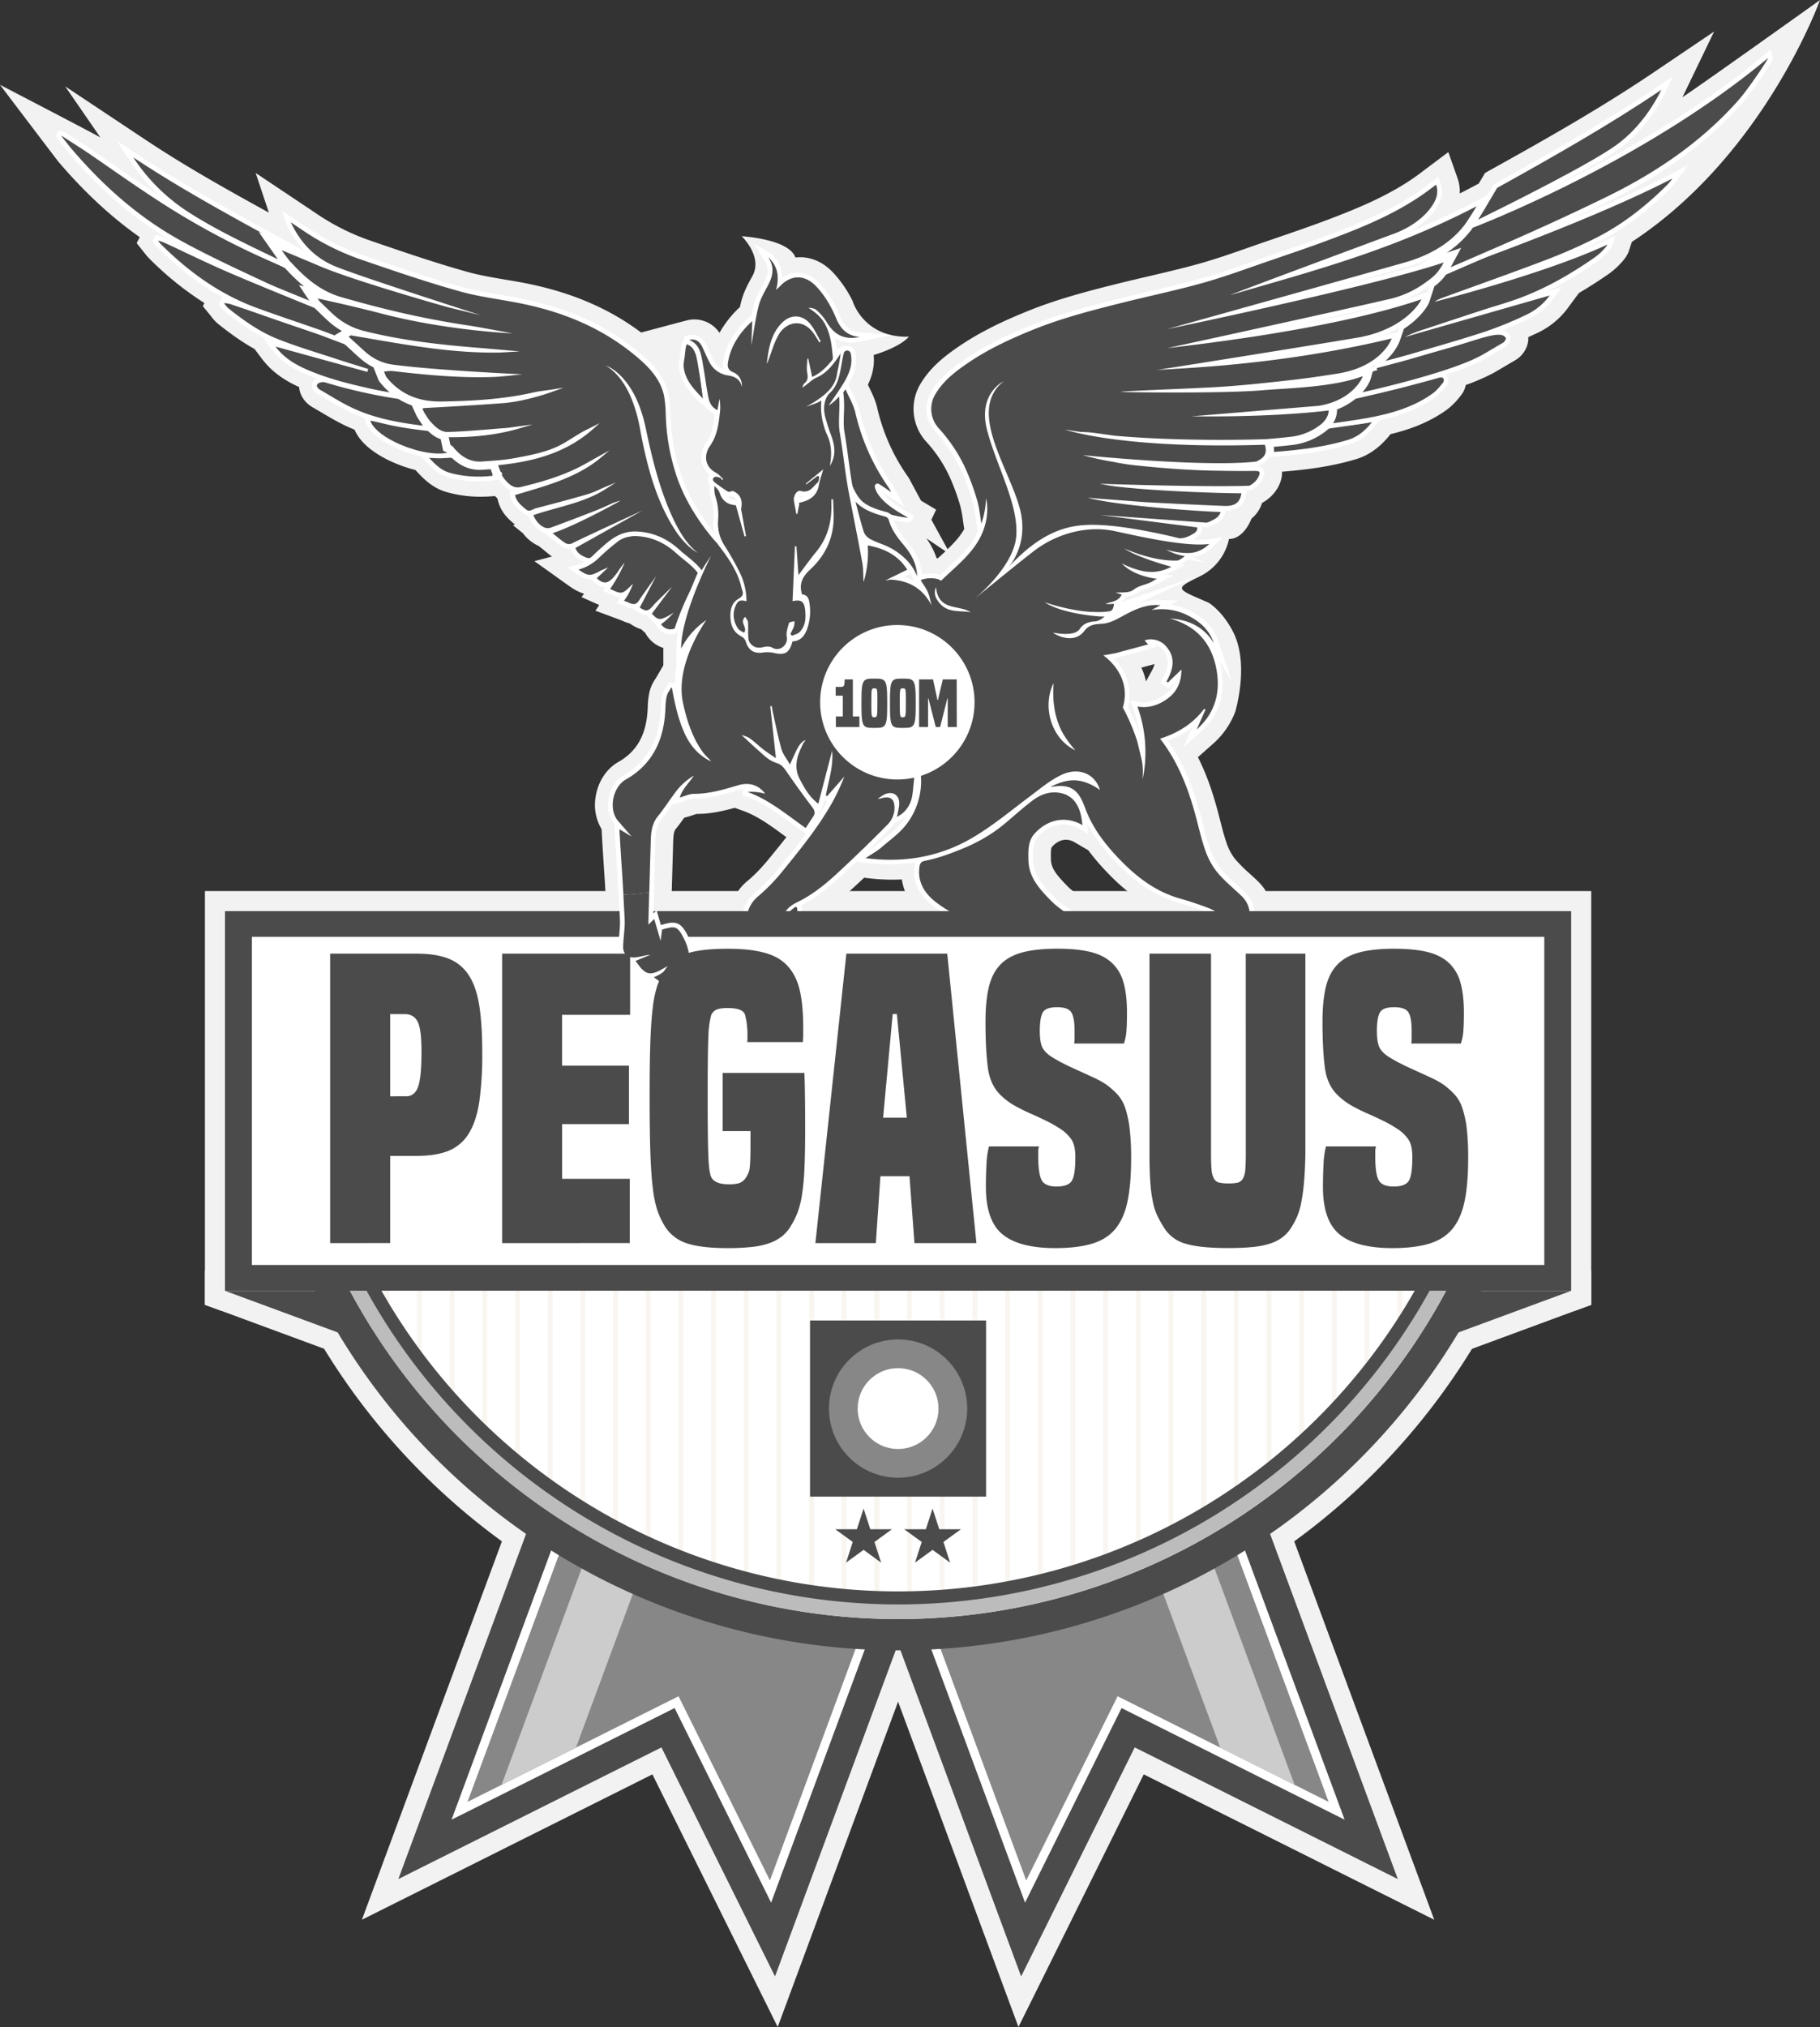 <svg xmlns="http://www.w3.org/2000/svg" xmlns:xlink="http://www.w3.org/1999/xlink" viewBox="0 0 1535.92 1709.78"><rect x="0" y="0" width="1535.92" height="1709.78" fill="#333333" stroke="none"/><defs><style>.cls-1{fill:none;}.cls-2{fill:#f2f2f2;}.cls-3{fill:#4b4b4b;}.cls-4{fill:#fff;}.cls-5{fill:#878787;}.cls-6{fill:#ccc;}.cls-7{opacity:0.1;}.cls-8{clip-path:url(#clip-path);}.cls-9{fill:#be9664;}.cls-10{fill:#bcbcbc;}</style><clipPath id="clip-path"><path class="cls-1" d="M713.4,873.44c-161.78-14.71-319.78-20-480-27.67a524.61,524.61,0,0,0,1007.72,199.75,519.62,519.62,0,0,0,39.18-157.38c-90.93-1.42-181.89-3.79-272.95-7.7C909.4,876.94,811.4,882.77,713.4,873.44Z"/></clipPath></defs><g id="Layer_2" data-name="Layer 2"><g id="Layer_1-2" data-name="Layer 1"><path class="cls-2" d="M172.94,751.61v349l13.64,5H1329.22l13.63-5v-349ZM1309,1071.79H206.8V788.55H1309Z"/><path class="cls-2" d="M1419.86,82l26.69-55.37-52,35.1c-44.53,30-92.22,56.93-137.26,81.9l-4,2.23-5.37,9-9.87,5.21q-3.09,1.59-6.16,3.13a33.59,33.59,0,0,0-1.93-13.1l-7.71-21.8-18.5,13.87-4.18,3.16c-24.09,18.38-52.79,30-77.79,39.53-15.56,5.91-31.71,11.44-47.33,16.78l-7.63,2.61c-4.41,1.52-8.8,3.06-13.2,4.6-13.43,4.7-27.31,9.57-40.94,13.39-14,3.93-28.56,7.34-42.65,10.65-8.27,1.93-16.81,3.94-25.24,6-22.6,5.65-50.74,12.68-77.11,23.35-9.44,3.82-20.49,8.51-31.89,14.32l-6,3.16a230,230,0,0,0-20.67,12.53c-12.13,8.28-24.49,17.93-32.77,32.33a41,41,0,0,0,5.42,48.1,115.09,115.09,0,0,1,19.62,29.5,180.26,180.26,0,0,1,9,24.61,96.11,96.11,0,0,1,2.35,12.75c.22,1.57.44,3.13.68,4.68l.32,2c-3.4,6.17-8.45,11.64-14.09,17.06L786,438.4l4-8.51-12.77-7.62L769,407c-.2-.35-.36-.68-.52-1a32.41,32.41,0,0,0-2.38-4.08,163.36,163.36,0,0,1-25.8-57.87c-1.48-6.36-4.16-11.88-6.53-16.75-.46-.94-.9-1.85-1.33-2.75,3.19-6.71,5.85-15.23,4.84-25.08,0,0,21.38-6.05,29.8-15.47-38.52,1.08-47.57-30.12-47.57-30.12a99,99,0,0,0-16.23-23.73c-10.16-10.89-20.84-13.17-28-13.17a34.12,34.12,0,0,0-4,.24c-5.42-15-40.81-17.55-45.4-18,0,0,18.47,17.5,8.86,34.05l-.07.13c-3.36,6.08-7.16,13-9.16,21-.38,1.52-.73,3.05-1.07,4.59a89.19,89.19,0,0,0-17.25,21.77A25.45,25.45,0,0,0,586,269.45a26.82,26.82,0,0,0-5.94.69l-9.7,2.55-29.29,7.81c-26-19.51-56.41-32.84-92.63-40.59-7.34-1.57-14.71-2.83-21.84-4l-.42-.07c-10.71-1.82-21.79-3.7-32-6.58-27.07-7.57-54-16.82-80.09-25.76l-.15-.05a192.26,192.26,0,0,1-43.47-21c-3.41-2.25-6.8-4.53-10.33-6.91l-3.18-2.12-41.2-27.53,11.14,33.46c-37-20.36-70.56-39.2-103-60.72L55,72.84,84.75,116C83.06,114.68,1.17,72.13,0,71.53c.74,1,48,63.33,49.5,65.12,21.78,25.52,44.38,46.46,68.43,63.41l-2.6,5,7.22,9.09a37.82,37.82,0,0,0,3.14,3.63,269.69,269.69,0,0,0,46.8,37.84l-1.29,2.64,6.86,8.42c.22.26.42.53.64.81a32.16,32.16,0,0,0,5.55,5.88c8.87,7,19.08,14.67,30.57,21l6.1,8.12c7.34,9.77,17.26,17.43,30.31,23.42l1.22.53a17.54,17.54,0,0,0,.27,2.15c1.12,6.07,5.19,11.52,11.17,15,2.33,1.34,4.65,2.71,7,4.09,7.69,4.56,15.65,9.27,24.38,13.09,1.31.58,2.63,1.13,3.95,1.66,5.06,12,17.84,20.37,28,25.44a121.94,121.94,0,0,0,23.37,8.61l1,1.06c6.25,6.8,13.89,14.32,25.41,17.56A104.53,104.53,0,0,0,405.6,419c3.91,0,8-.21,12.08-.6.65.67,1.36,1.36,2.14,2.06l.17.79c2.43,11.07,9.67,17.14,14.63,21.23l-1.74.54,8.44,6.8a33.89,33.89,0,0,0,12.77,10.47l.53.24,3,2.38,2.6,2.12.14.12c1.8,1.48,3.56,2.91,5.4,4.3L451,473.34l29.27,20.92c.35.25.7.48,1.06.71a41.16,41.16,0,0,0,11.54,5.85l-2.09,2.87,14.93,6.65-3.22,4.79,20.19,7.5.35.15c1,.38,2,.77,2.9,1.18a33.9,33.9,0,0,0,5.17,1.8l1.66,1a34.13,34.13,0,0,0,8.51,4.1,34.3,34.3,0,0,0,3.16,2.87l.91,1.5a26.16,26.16,0,0,0,14.46,11.31c0,.11,0,.22,0,.32V561.2l-6,10.3c-.25.43-.52.86-.8,1.28a33.7,33.7,0,0,0-4.83,10.55,68.55,68.55,0,0,0-1.54,13.31c0,.61,0,1.23-.09,1.84-1.11,21.27-9,35.34-24.74,44.28-10.14,5.74-17.32,16.88-19.2,29.81a39.78,39.78,0,0,0,5.09,26.81l.24,4.44c.14,2.62.27,5,.42,7.41q.58,9.64,1.21,19.28c1,15,2,30.58,2.62,45.8a85.52,85.52,0,0,1-.58,11c-.32,3.49-.65,7.09-.73,10.92A25.94,25.94,0,0,0,518,817.14a23.75,23.75,0,0,0,2.25,2l-1.33.52,11.73,8.68a30.45,30.45,0,0,0,10.42,7.71l2.59,1.92,2.69,2c2.33,1.75,4.74,3.57,7.31,5.33a23.36,23.36,0,0,0,13.11,4.51,18.73,18.73,0,0,0,2.44-.16c14.59-1.89,25.28-10.81,29.31-24.46S601.07,797,594,783.38c-3-5.86-9.39-18.08-24.38-18.08h-.72l-2.17-7.49c.39-14,.89-31.52,1.25-42.86,0-1,0-1.91.07-2.86.17-7.2.43-10.58,2.24-12.82,2.55-3.17,4.89-6.37,7.13-9.53l2.6-.7c1.93-.52,3.62-1.09,5.11-1.59.94-.32,2.21-.75,2.83-.9,11.56,0,22-2.35,32.08-5.14l7.16,2.57c12,4.29,22.85,12.23,34.34,20.63l2.11,1.55c-4.22,5.36-8.67,10.88-13.4,16.65-7.32,9-13.1,15-19.34,20.18-13.33,11-18.71,28.1-15.15,48a30.53,30.53,0,0,1,.58,4.62c-4.74,22.24-13.35,44-22,64.28-13.81,12.82-18.38,29.72-12.89,47.63.59,1.9.26,2.55.07,2.91-2.33,4.49-5.16,9-8.18,13.7a23.44,23.44,0,0,0-.4,25.2,86.45,86.45,0,0,1-.55,10.86c-.39,3-1.14,6.22-1.93,9.68-.41,1.75-.82,3.53-1.2,5.34l-3.23,15.39,15.1,4.41.68.22a34.07,34.07,0,0,0,4.25,1.13,46.76,46.76,0,0,0,8.8.81c21.68,0,44.82-13.34,53.84-31.05,4.07-8,2.1-16.57.56-21a106.17,106.17,0,0,0-4.44-10.46c1.8-6.56.79-13.84-3.24-20.82-.36-.63-.72-1.22-1.09-1.78,1.23-1,2.53-2.1,3.83-3.3l0,0,1,.87.5-2.28c7.32-7.63,9.43-17.4,5.91-27l.37-1.72c.59-2.74,1.14-5.32,1.78-7.61q2.68-9.71,5.42-19.36c3.53-12.46,7.17-25.33,10.51-38.15a6.87,6.87,0,0,1,2.76-4.37l.67-.51a45,45,0,0,0,5.11-4.37A46.79,46.79,0,0,0,692,770.73c11.31-6.87,20.72-15,28.67-22.39,2.86-2.63,5.73-5.32,8.61-8l1.06.14A180.59,180.59,0,0,0,753.5,742c2.54,0,5.08-.08,7.61-.19a42,42,0,0,0,1.38,6.35c4.61,15.39,15.88,24.48,25.18,30.69,21.54,14.37,45.64,22.14,66.39,27.86l.14,0c12.89,3.55,25.09,6.91,35.26,13.23,1.28.8,2.48,1.6,3.59,2.41a17.25,17.25,0,0,1-.15,2.24c-3,18.32-6.15,37.52-9.5,57-3.06,17.86-.14,32.68,9,45.28A28.65,28.65,0,0,0,901.9,935l.57.33a35.28,35.28,0,0,0,4.88,2.33l.59.24c1.81,1.09,3.64,2.27,5.57,3.51A143.09,143.09,0,0,0,927,949.34a27.21,27.21,0,0,0,12.2,3.31,19.41,19.41,0,0,0,14.24-5.91,32.87,32.87,0,0,0,6.06-9c5.54-11.22,6.86-24,3.9-37.9-3.24-15.31-9.61-21.36-25.23-24l-.13,0c-.22-.32-.44-.64-.68-1,1.32-5.47,2.63-10.69,4.27-15.66,1.87-5.65,3.88-11.21,6-17.08,2.21-6.09,4.51-12.4,6.59-18.79a53.81,53.81,0,0,0,.54-32.6c-.11-.35-.21-.72-.32-1.09a35,35,0,0,0-4.78-11,23.39,23.39,0,0,0-19.42-10.17,30.79,30.79,0,0,0-8.23-6.24c-8.16-4.63-16-9.29-21.93-15.47-7.83-8.15-13-14.05-13.18-21.52-.09-3-.27-9.3.65-10.6,3.49-4.05,7.74-6.29,12-6.29a14.89,14.89,0,0,1,7.47,2.22l11.43,6.67a182.87,182.87,0,0,0,13.33,15.95c12.65,13.6,32.81,32.62,61.61,40.78,4.13,1.17,8.36,2.5,12.63,4,.21.74.49,1.51.79,2.31s.49,1.38.72,2.08c1.17,3.47,2.78,8.23,6.45,12.65a117.84,117.84,0,0,0,12.9,12.76l1.73,1.53c6.59,5.88,12.29,10.95,14.19,17,3.45,10.88,6.21,21.93,8.23,30.35.89,3.73,1.6,7.63,2.34,11.76s1.55,8.52,2.58,12.93a25.28,25.28,0,0,0,10.62,15.45c.7,3,1.35,6,1.88,8.81,1.66,9,5.33,14.67,9.62,18.26.43,1.93.89,3.91,1.41,5.91.13.5.25,1,.37,1.51.86,3.6,2.16,9.05,6.08,14s8.81,7,11.77,8.27c.46.2,1.09.47,1.3.58l4.1,2.23,4.66-.19c10.54-.42,36.35-2.78,48.55-15.47l36.68-38.19-35.26,6.59c-3.7-5.7-9.56-10.84-17.32-15.14a24.3,24.3,0,0,0-1.91-4.24,37.06,37.06,0,0,0-8.59-9.79c-7.35-6.33-10.07-9.46-10.66-14.43-1-8.19-5-14.48-8.31-19.54-1.11-1.71-2.17-3.34-2.81-4.62l-4.35-8.63c-8.39-16.62-17.06-33.8-25.26-50.78-1.8-3.76-4.54-9.42-4.87-13.31-.88-10.1-5-18.54-12.67-25.82-2-1.93-4.07-3.79-6-5.57a129.57,129.57,0,0,1-12.7-12.62,45,45,0,0,1-7.14-13.44c-2.09-6-3.7-12.28-5.41-19-.88-3.46-1.79-7-2.79-10.61-3.49-12.58-8.27-27.55-16-42.84L1023,628a68.85,68.85,0,0,0,19.27-27.16s11.37-36.4.18-63.87c-3-7.5-11.27-21.15-22.31-28.5-27.72-12.08-29.65-11.46-7.81-22.21a45.35,45.35,0,0,0,24.83-31.63c12.84,0,19-17.2,19-17.2a27.23,27.23,0,0,0,8.89-13.19c7.86-4.25,13.77-11.37,16-19.35a21.7,21.7,0,0,0,.83-7c20-1.63,41.27-4.17,62.57-10.6,10.83-3.28,20.2-10,28.63-20.57l.4-.51c14.68-3.53,31.93-9.3,47.74-20.77a57.79,57.79,0,0,0,10.57-10.56l1-1.27a19.63,19.63,0,0,0,4.18-8.86,177.46,177.46,0,0,0,22.86-9.87c.25-.13.49-.26.78-.43l2.22-1.26s.32-.19.4-.25c2.68-1.55,5.34-3.13,8-4.69s5.09-3,7.67-4.52c6.38-3.7,11.31-11.42,10.83-19.37,2.34-1.05,4.75-2.16,7.27-3.33a67.71,67.71,0,0,0,26.45-21.69l9-12.17q11.94-7,24.33-15.55a63.62,63.62,0,0,0,9.59-8.07c4.07-4.21,6.87-7.66,8.26-11.9l2.51-7.62c112.13-73.5,158.78-204,158.78-204S1440.09,68.49,1419.86,82ZM793.23,469.32c-.59.53-1.18,1.08-1.76,1.63-.36,0-.7-.05-1.06-.07a62.21,62.21,0,0,0-8.65-16.77L797.94,465C796.4,466.4,794.82,467.86,793.23,469.32ZM971.58,566.6l-4.46,8.17a54.55,54.55,0,0,0-3.91-11.62l11.17-3A26.55,26.55,0,0,1,971.58,566.6Z"/><path class="cls-2" d="M1308.71,841.36a547.34,547.34,0,0,1-43.32,214.43q-3.42,8.07-7.08,16-7.93,17.26-17,33.86a551.16,551.16,0,0,1-966.78,0q-9.09-16.59-17-33.86-3.68-7.93-7.08-16a547.47,547.47,0,0,1-43.31-214.43q0-26.61,2.49-52.81H236c0-.26,0-.51.08-.77,0,.26,0,.52-.07.77H1306.22Q1308.71,814.74,1308.71,841.36Z"/><path class="cls-2" d="M1323.23,788.55h-34q2.55,26.19,2.56,52.81a530.45,530.45,0,0,1-42,207.83q-4.83,11.44-10.18,22.6-8.26,17.28-17.71,33.86a534.28,534.28,0,0,1-928,0q-9.45-16.58-17.72-33.86-5.34-11.16-10.18-22.6a530.61,530.61,0,0,1-42-207.83q0-26.61,2.56-52.81h-34q-2.4,26.19-2.41,52.81a563.94,563.94,0,0,0,44.65,221q2,4.72,4.09,9.41,7.65,17.25,16.39,33.86a568.09,568.09,0,0,0,1005.22,0q8.74-16.61,16.39-33.86,2.1-4.68,4.09-9.41a563.95,563.95,0,0,0,44.65-221Q1325.64,814.77,1323.23,788.55Z"/><polygon class="cls-2" points="189.88 1088.82 396.15 1164.91 325.44 1088.82 189.88 1088.82"/><path class="cls-2" d="M364.2,1105.64l-15.73-16.93-15.65-16.83H172.94v28.73l13.64,5,270.27,99.7Zm-46.14.11,17.4,18.72-50.77-18.72Z"/><polygon class="cls-3" points="189.88 1088.82 396.15 1164.91 325.44 1088.82 189.88 1088.82"/><polygon class="cls-2" points="1325.92 1088.82 1119.65 1164.91 1190.36 1088.82 1325.92 1088.82"/><path class="cls-2" d="M1183,1071.88l-15.65,16.83-15.73,16.93-92.64,99.7,270.26-99.7,13.63-5v-28.74Zm-2.64,52.59,17.4-18.72h33.35Z"/><polygon class="cls-3" points="1325.92 1088.82 1119.65 1164.91 1190.36 1088.82 1325.92 1088.82"/><polygon class="cls-2" points="558.19 1473.95 336.18 1584.99 561.26 976.99 879.01 1059.43 654.05 1667.13 558.19 1473.95"/><path class="cls-2" d="M656.31,1709.78,550.58,1496.69,305.42,1619.31,550.69,956.76l350.7,91Zm-90.5-258.57,86,173.27,204.85-553.36L571.82,997.23,366.93,1550.68Z"/><polygon class="cls-2" points="636.78 1059.43 954.54 976.99 1179.62 1584.99 957.6 1473.95 861.75 1667.13 636.78 1059.43"/><path class="cls-2" d="M859.48,1709.78l-245.08-662,350.7-91,245.27,662.55L965.22,1496.69ZM659.16,1071.12,864,1624.48l86-173.27,198.87,99.47L944,997.23Z"/><polygon class="cls-3" points="558.19 1473.95 336.18 1584.99 561.26 976.99 879.01 1059.43 654.05 1667.13 558.19 1473.95"/><polygon class="cls-4" points="576.67 1006.52 846.35 1076.49 650.75 1604.88 569.31 1440.76 381.07 1534.91 576.67 1006.52"/><polygon class="cls-5" points="836.55 1081.6 649.75 1586.2 572.64 1430.8 486.07 1474.11 423.27 1505.51 394.53 1519.89 581.3 1015.38 602.66 1020.92 649.35 1033.03 836.55 1081.6"/><polygon class="cls-6" points="651.93 1026.05 649.35 1033.03 486.07 1474.11 423.27 1505.51 602.66 1020.92 605.25 1013.93 651.93 1026.05"/><polygon class="cls-3" points="636.78 1059.43 954.54 976.99 1179.62 1584.99 957.6 1473.95 861.75 1667.13 636.78 1059.43"/><polygon class="cls-4" points="939.12 1006.52 669.44 1076.49 865.05 1604.88 946.49 1440.76 1134.73 1534.91 939.12 1006.52"/><polygon class="cls-5" points="1121.26 1519.89 1092.54 1505.52 1029.74 1474.11 943.15 1430.8 866.04 1586.2 679.25 1081.6 866.45 1033.03 913.13 1020.92 934.49 1015.38 1121.26 1519.89"/><polygon class="cls-6" points="1092.54 1505.52 1029.74 1474.11 866.45 1033.03 863.87 1026.05 910.54 1013.93 913.13 1020.92 1092.54 1505.52"/><path class="cls-3" d="M1308.71,841.36a547.34,547.34,0,0,1-43.32,214.43q-3.42,8.07-7.08,16-7.93,17.26-17,33.86a551.16,551.16,0,0,1-966.78,0q-9.09-16.59-17-33.86-3.68-7.93-7.08-16a547.47,547.47,0,0,1-43.31-214.43q0-26.61,2.49-52.81H236c0-.26,0-.51.08-.77,0,.26,0,.52-.07.77H1306.22Q1308.71,814.74,1308.71,841.36Z"/><path class="cls-4" d="M713.4,873.44c-161.78-14.71-319.78-20-480-27.67a524.61,524.61,0,0,0,1007.72,199.75,519.62,519.62,0,0,0,39.18-157.38c-90.93-1.42-181.89-3.79-272.95-7.7C909.4,876.94,811.4,882.77,713.4,873.44Z"/><path class="cls-1" d="M274.64,1045.52a524.65,524.65,0,0,0,993.26-81.13h-1020A520.53,520.53,0,0,0,274.64,1045.52Z"/><path class="cls-1" d="M1282.38,841.36c0,1.11,0,2.21,0,3.32,0,.7,0,1.4,0,2.11l0,2.42c0,1.31,0,2.61-.07,3.91s-.06,2.61-.1,3.91l-.06,2.12c-.06,1.79-.13,3.57-.21,5.36,0,1.1-.1,2.19-.15,3.29,0,.9-.09,1.8-.14,2.7-.07,1.29-.14,2.59-.23,3.88-.06,1.09-.13,2.19-.21,3.28s-.15,2.19-.23,3.28c-.13,1.72-.26,3.43-.41,5.14l-.12,1.41c-.07.84-.15,1.68-.22,2.52-.12,1.34-.25,2.68-.39,4-.1,1-.2,2.07-.31,3.11-.47,4.39-1,8.78-1.56,13.16-.14,1.09-.29,2.17-.43,3.25-.3,2.16-.61,4.31-.93,6.47-.48,3.24-1,6.46-1.55,9.68q-.48,2.82-1,5.63l-.78,4.21q-1.18,6.32-2.55,12.59c-.46,2.12-.93,4.25-1.41,6.36s-.91,3.95-1.38,5.91h-1020c-.46-1.93-.92-3.86-1.35-5.79,0-.07,0-.14,0-.2-.47-2.07-.93-4.15-1.38-6.22q-1.79-8.32-3.3-16.69c-.16-.86-.31-1.72-.46-2.59-.19-1.07-.38-2.14-.56-3.21q-.54-3.23-1-6.45-.83-5.25-1.54-10.52c-.11-.81-.22-1.62-.32-2.43q-.85-6.56-1.56-13.16c-.11-1-.21-2.07-.31-3.11-.14-1.33-.26-2.67-.39-4-.07-.84-.15-1.68-.22-2.52l-.12-1.41c-.15-1.71-.28-3.43-.41-5.14-.08-1.09-.16-2.18-.23-3.28s-.15-2.19-.21-3.28c-.08-1.29-.16-2.59-.23-3.88,0-.9-.1-1.8-.14-2.7-.05-1.1-.11-2.19-.15-3.29-.08-1.79-.15-3.57-.21-5.36l-.06-2.12c0-1.3-.07-2.6-.1-3.91s0-2.6-.07-3.91l0-2.42c0-.71,0-1.41,0-2.11,0-1.11,0-2.21,0-3.32q0-14.93.82-29.73.18-3.28.41-6.56.45-6.59,1.05-13.11l.33-3.41c0-.26,0-.51.08-.77,0,.26,0,.52-.07.77H1279.76q.84,8.24,1.39,16.52.22,3.27.41,6.56Q1282.38,826.44,1282.38,841.36Z"/><g class="cls-7"><g class="cls-8"><rect class="cls-9" x="269.26" y="196.91" width="4" height="1264.34"/><rect class="cls-9" x="296.84" y="196.91" width="4" height="1264.34"/><rect class="cls-9" x="324.41" y="196.91" width="4" height="1264.34"/><rect class="cls-9" x="351.98" y="196.91" width="4" height="1264.34"/><rect class="cls-9" x="379.55" y="196.91" width="4" height="1264.34"/><rect class="cls-9" x="407.13" y="196.91" width="4" height="1264.34"/><rect class="cls-9" x="434.7" y="196.91" width="4" height="1264.34"/><rect class="cls-9" x="462.27" y="196.91" width="4" height="1264.34"/><rect class="cls-9" x="489.85" y="196.91" width="4" height="1264.34"/><rect class="cls-9" x="517.42" y="196.91" width="4" height="1264.34"/><rect class="cls-9" x="544.99" y="196.91" width="4" height="1264.34"/><rect class="cls-9" x="572.56" y="196.91" width="4" height="1264.34"/><rect class="cls-9" x="600.14" y="196.91" width="4" height="1264.34"/><rect class="cls-9" x="627.71" y="196.91" width="4" height="1264.34"/><rect class="cls-9" x="655.28" y="196.91" width="4" height="1264.34"/><rect class="cls-9" x="682.85" y="196.91" width="4" height="1264.34"/><rect class="cls-9" x="710.43" y="196.91" width="4" height="1264.34"/><rect class="cls-9" x="738" y="196.91" width="4" height="1264.34"/><rect class="cls-9" x="765.57" y="196.91" width="4" height="1264.34"/><rect class="cls-9" x="793.15" y="196.91" width="4" height="1264.34"/><rect class="cls-9" x="820.72" y="196.91" width="4" height="1264.34"/><rect class="cls-9" x="848.29" y="196.91" width="4" height="1264.34"/><rect class="cls-9" x="875.86" y="196.91" width="4" height="1264.34"/><rect class="cls-9" x="903.44" y="196.91" width="4" height="1264.34"/><rect class="cls-9" x="931.01" y="196.91" width="4" height="1264.34"/><rect class="cls-9" x="958.58" y="196.91" width="4" height="1264.34"/><rect class="cls-9" x="986.15" y="196.91" width="4" height="1264.34"/><rect class="cls-9" x="1013.73" y="196.91" width="4" height="1264.34"/><rect class="cls-9" x="1041.3" y="196.91" width="4" height="1264.34"/><rect class="cls-9" x="1068.87" y="196.91" width="4" height="1264.34"/><rect class="cls-9" x="1096.45" y="196.91" width="4" height="1264.34"/><rect class="cls-9" x="1124.02" y="196.91" width="4" height="1264.34"/><rect class="cls-9" x="1151.59" y="196.91" width="4" height="1264.34"/><rect class="cls-9" x="1179.16" y="196.91" width="4" height="1264.34"/><rect class="cls-9" x="1206.74" y="196.91" width="4" height="1264.34"/><rect class="cls-9" x="1234.31" y="196.91" width="4" height="1264.34"/><rect class="cls-9" x="1261.88" y="196.91" width="4" height="1264.34"/></g></g><path class="cls-3" d="M1268.46,788.55h-12.15a506,506,0,0,1,2.74,52.81,498,498,0,0,1-39.41,195.09q-7.64,18-16.6,35.34t-19.22,33.86a501.55,501.55,0,0,1-851.84,0q-10.26-16.51-19.22-33.86t-16.6-35.34a498,498,0,0,1-39.41-195.09,506,506,0,0,1,2.74-52.81H247.34a518.9,518.9,0,0,0,12.15,175.84A510,510,0,0,0,285,1041.16q6.59,15.58,14.16,30.63,8.69,17.31,18.64,33.86a513.62,513.62,0,0,0,880.16,0q10-16.55,18.64-33.86,7.58-15,14.16-30.63a510.27,510.27,0,0,0,40.36-199.8A517.29,517.29,0,0,0,1268.46,788.55Z"/><rect class="cls-3" x="683.62" y="1113.86" width="148.55" height="148.55"/><circle class="cls-5" cx="757.9" cy="1188.14" r="58.32"/><circle class="cls-4" cx="757.9" cy="1188.14" r="34.11"/><path class="cls-10" d="M1281.56,811.63q-.18-3.28-.41-6.56-.56-8.3-1.39-16.52h-12.41a517.15,517.15,0,0,1,2.68,52.81,509.09,509.09,0,0,1-40.27,199.37q-6.69,15.81-14.38,31.06-8.72,17.31-18.7,33.86a512.49,512.49,0,0,1-877.56,0q-10-16.55-18.7-33.86-7.69-15.24-14.38-31.06a509.09,509.09,0,0,1-40.27-199.37,517.15,517.15,0,0,1,2.68-52.81H236l-.33,3.41q-.6,6.52-1.05,13.11-.22,3.27-.41,6.56-.82,14.8-.82,29.73c0,1.11,0,2.21,0,3.32,0,.7,0,1.4,0,2.11l0,2.42c0,1.31,0,2.61.07,3.91s.06,2.61.1,3.91l.06,2.12c.06,1.79.13,3.57.21,5.36,0,1.1.1,2.19.15,3.29,0,.9.09,1.8.14,2.7.07,1.29.15,2.59.23,3.88.06,1.09.13,2.19.21,3.28s.15,2.19.23,3.28c.13,1.71.26,3.43.41,5.14l.12,1.41c.07.84.15,1.68.22,2.52.13,1.34.25,2.68.39,4,.1,1,.2,2.07.31,3.11q.7,6.6,1.56,13.16c.1.81.21,1.62.32,2.43q.72,5.26,1.54,10.52.51,3.22,1,6.45c.18,1.07.37,2.14.56,3.21.15.87.3,1.73.46,2.59q1.51,8.37,3.3,16.69c.45,2.07.91,4.15,1.38,6.22,0,.06,0,.13,0,.2q.66,2.89,1.36,5.79a521.11,521.11,0,0,0,26.75,81.15q5.64,13.32,12,26.25,8.44,17.3,18.12,33.86a524.84,524.84,0,0,0,906.31,0q9.67-16.56,18.12-33.86,6.35-12.93,12-26.25a521.11,521.11,0,0,0,26.75-81.15h0q.7-2.94,1.38-5.91c.48-2.11,1-4.24,1.41-6.36.9-4.18,1.75-8.39,2.55-12.59l.78-4.21q.49-2.8,1-5.63.81-4.83,1.55-9.68c.32-2.16.63-4.31.93-6.47.14-1.08.29-2.16.43-3.25.58-4.38,1.09-8.77,1.56-13.16.11-1,.21-2.07.31-3.11.14-1.33.27-2.67.39-4,.07-.84.15-1.68.22-2.52l.12-1.41c.15-1.71.28-3.42.41-5.14.08-1.09.16-2.19.23-3.28s.15-2.19.21-3.28c.09-1.29.16-2.59.23-3.88.05-.9.1-1.8.14-2.7,0-1.1.11-2.19.15-3.29.08-1.79.15-3.57.21-5.36l.06-2.12c0-1.3.07-2.6.1-3.91s0-2.6.07-3.91l0-2.42c0-.71,0-1.41,0-2.11,0-1.11,0-2.21,0-3.32Q1282.38,826.44,1281.56,811.63Z"/><path class="cls-4" d="M765.8,440.63c-3,0-23.28-3.28-34.28-9.77-11.13-6-15.35-17.64-19.07-27.94l-.2-.53c-7.34-20.3-9.81-41.76-11.27-60.08a11.91,11.91,0,0,1,4-10.44,43.57,43.57,0,0,0,3.28-3.55c.69-.79,1.43-1.65,2.29-2.6l4.17-4.63,2.47,5.72c.91,2.1,1.92,4.19,2.91,6.21,2.16,4.46,4.41,9.07,5.55,14a178.15,178.15,0,0,0,27.83,62.4,20.3,20.3,0,0,1,1.44,2.51c.2.39.41.81.67,1.29l7.74,14.25-13.48-9-3.17-2.15c-.82-.56-1.63-1.12-2.43-1.65,4.91,7.61,15.92,13.91,21.66,17.2.87.5,1.64.94,2.27,1.32l3.1,1.85-1.54,3.27A4.1,4.1,0,0,1,765.8,440.63Z"/><path class="cls-3" d="M733.48,427.37c-10-5.32-13.79-16.16-17.47-26.34-6.9-19.06-9.45-38.95-11-59a8,8,0,0,1,2.71-7.19c1.8-1.66,3.32-3.62,5.84-6.42,3,6.84,6.71,12.93,8.24,19.54a181.1,181.1,0,0,0,28.45,63.78c.63.91,1.07,1.94,1.87,3.41-3.87-2.59-7.12-4.93-10.55-7l-.3-.15a2.34,2.34,0,0,0-3,2.64q.1.57.24,1.05c3.73,12.21,21.85,21.41,27.67,24.89C765.88,437.08,744.24,433.77,733.48,427.37Z"/><path class="cls-4" d="M770.17,487.51c-3.92-10-11.4-17.23-24.26-23.34-1.7-.81-3.46-1.53-5.32-2.29a77.7,77.7,0,0,1-8.46-3.88c-2.47-1.38-5.76-4.3-6.94-8-2-6.35-3.7-12.8-5.34-19-.6-2.29-1.19-4.57-1.8-6.82l-4.18-15.53,11,11.76c5.57,6,13.39,8.94,23.41,11.56a8.39,8.39,0,0,1,5.61,5.44c2.08,7.55,6.69,13.68,10.93,18.67,6,7.12,13,17,13.11,30l.21,21.77Z"/><path class="cls-3" d="M773.9,486.05c-4.9-12.51-14.67-20-26.27-25.49-4.47-2.12-9.25-3.65-13.55-6.05a11.4,11.4,0,0,1-5.09-5.74c-2.71-8.57-4.83-17.33-7.08-25.69,6.56,7,15.75,10.2,25.32,12.7a4.51,4.51,0,0,1,2.77,2.63c2.14,7.79,6.61,14.16,11.73,20.2C768.47,466.55,773.79,475.15,773.9,486.05Z"/><path class="cls-4" d="M598.46,345.93,590.27,339l-1.57-1.68c-7.12-7.59-14.49-15.44-15.68-27.44a29,29,0,0,1,.53-7.58c.15-.95.29-1.84.39-2.71l.16-1.49c.21-2,.43-4,.78-6.07a12.5,12.5,0,0,1,1.07-3.14l0-.05c.12-.28.25-.54.35-.82l2-4.5.85-.23,2.47,2.51c.14.06.48.16.75.24,1.31.38,3.51,1,4.57,3.18.42.87.87,1.73,1.33,2.61,1.86,3.6,3.8,7.33,4.56,11.52,1.38,7.64,2.31,15.48,3.2,23.05.37,3.11.73,6.23,1.14,9.37l1.3,10.18h0Z"/><path class="cls-3" d="M593.19,336.25c-7.26-7.8-15.06-15.31-16.2-26.79-.3-3.09.56-6.3.91-9.45.28-2.45.5-4.91.92-7.33a17.64,17.64,0,0,1,1.22-3.23c1.13.49,2.88.67,3.3,1.51,2.09,4.25,4.71,8.52,5.54,13.08C590.8,314.62,591.79,325.37,593.19,336.25Z"/><polygon class="cls-4" points="897.39 489.88 899.11 484.94 900.43 481.15 938.31 494.57 935.25 503.37 897.39 489.88"/><path class="cls-3" d="M932.8,498.25l-30.33-10.81.41-1.18L933.23,497C933.09,497.42,933,497.84,932.8,498.25Z"/><polygon class="cls-4" points="922.35 484.66 925.8 476.42 951.92 487.59 948.38 496.03 922.35 484.66"/><path class="cls-3" d="M946.26,490.75l-18.71-8.18.38-.89,18.77,8Z"/><path class="cls-4" d="M1008.82,486.49,938.74,519a10.35,10.35,0,0,1-1.92.67l-85.69,21Z"/><path class="cls-3" d="M935.86,515.81a6.25,6.25,0,0,0,1.2-.41Z"/><path class="cls-4" d="M1071.12,380.89a13.75,13.75,0,0,0-.13-3.37l-.64-4.21,4.25-.37c5.3-.47,10.25-1,15.13-1.52a52.81,52.81,0,0,0,26.53-10.79,25.81,25.81,0,0,0,3.09-2.84l1-1.14,1.54-.14c8-.74,23.22-2.28,35.19-4.32l10.33-1.76-6.54,8.19c-6.82,8.56-13.89,13.72-22.23,16.24-21.34,6.45-43,8.79-63.27,10.35l-4.68.36Z"/><path class="cls-3" d="M1118.69,363.79a56.66,56.66,0,0,1-28.51,11.6c-4.89.56-9.91,1.06-15.24,1.53a18.59,18.59,0,0,1,.17,4.31c21.23-1.64,42.12-4.06,62.42-10.19,8.33-2.52,14.65-7.88,20.26-14.91-12.28,2.09-28,3.67-35.5,4.35A26.53,26.53,0,0,1,1118.69,363.79Z"/><path class="cls-4" d="M1244,183.13c2.25-3.56,4.16-6.74,4.69-7.63l11.89-20,1-.53c45.28-25.11,93.25-52.17,138.21-82.49L1412,64.22l-6.41,13.31c-4.36,9-16.87,31.79-38.94,47.84-22.22,16.17-89.58,49.78-117.51,63.48l-12.69,6.23Z"/><path class="cls-3" d="M1402,75.79c-44.54,30-91.45,56.57-138.52,82.68l-11.32,19.05c0,.06-2.19,3.67-4.77,7.75,23.74-11.65,94.46-46.79,116.92-63.13C1385.64,106.62,1397.77,84.56,1402,75.79Z"/><path class="cls-4" d="M1121.63,354.82a16.24,16.24,0,0,0,2.72-8.57l0-3.61,2.54-1a52.58,52.58,0,0,0,16.25-9.82l.94-.84,1.24-.15c19.85-2.46,66.08-15.53,68-16.09h0l.39-.17.12.05.51-.09a10.07,10.07,0,0,1,1.47-.11c2.61,0,4.52.88,5.54,2.53a7.75,7.75,0,0,1-.54,8.28l-1.14,1.37a46,46,0,0,1-8.18,8.32c-16.92,12.28-36.19,17.36-51.1,20.43-9.62,2-19.44,3.36-28.94,4.71l-6,.85-8.61,1.25Z"/><path class="cls-3" d="M1215,318.49l-.4.07-.16.05c-3.09.87-48.53,13.71-68.64,16.2a56.4,56.4,0,0,1-17.48,10.57v.88A20.33,20.33,0,0,1,1125,357c11.56-1.67,23.21-3.17,34.69-5.53,17.61-3.62,34.74-9,49.56-19.74,3.32-2.41,5.93-5.85,8.6-9a3.82,3.82,0,0,0,.19-3.61C1217.69,318.48,1216.14,318.33,1215,318.49Z"/><path class="cls-4" d="M1146.73,328.27c4-4.53,5.84-8.52,6.28-10.16l2.29-8.53,1.41-.83a58.87,58.87,0,0,0,6-4l.68-.52.83-.19c13-3.09,45-10.8,61.48-15.6,4.34-1.27,8.46-2.55,12.45-3.79,11.31-3.52,20.23-6.29,26.49-6.29,3.83,0,6.7,1.09,8.54,3.24a8.67,8.67,0,0,1,1.2,1.82c1.68,3.43-1.7,7.8-3.91,9.08-2.61,1.51-5.2,3.05-7.79,4.59s-5.32,3.15-8,4.7l-.44.26-2,1.11-.53.29c-24.12,13.07-78.75,26.29-101.11,31.37l-12.15,2.76Z"/><path class="cls-3" d="M1270.08,284.19c-4.48-5.26-21.76,1.81-43.32,8.08-16.41,4.78-47.62,12.31-61.67,15.65a63.74,63.74,0,0,1-6.35,4.28l-1.87,6.94c-.67,2.49-2.88,7-7.16,11.78,20.13-4.56,76-17.94,100.13-31l.43-.23,2-1.12.33-.2c5.31-3.07,10.56-6.26,15.87-9.32,1.21-.7,2.7-3.11,2.32-3.88A4.82,4.82,0,0,0,1270.08,284.19Z"/><path class="cls-4" d="M1166.52,301.51c8.24-7.59,10.78-14.71,10.89-15l4.09-11.75,1.13-.75c13.7-9,19.18-18.67,19.81-20.58l4.66-14.33,1-.76A39.45,39.45,0,0,0,1219,226.5l.74-1.2,1.32-.47c20.21-7.14,124.25-44.44,188.53-77.73l15-7.78-10.25,14.09a41,41,0,0,1-4.1,5c-20.21,20.16-40.27,35.12-61.32,45.75q-9.32,4.7-19,9c8.84-3.42,17.29-6.94,25-10.5l8.35-3.87-2.87,8.75c-.54,1.62-2,3.56-5.26,6.91a51.48,51.48,0,0,1-7.65,6.43,327.27,327.27,0,0,1-41.52,24.73l12.11-3.47-6.94,9.44a55.18,55.18,0,0,1-21.51,17.62,306.37,306.37,0,0,1-34.66,14.16c-17.45,5.74-35.37,10.95-52.7,16l-8.94,2.61c-7.83,2.28-15.87,4.41-23,6.28l-15.55,4.1Z"/><path class="cls-3" d="M1210.51,241.52l-4.27,13.13c-1.08,3.3-7.43,13.53-21.42,22.69l-3.64,10.48c-.21.6-3.07,8.44-12,16.63,7.65-2,15.29-4,22.88-6.26,20.56-6,41.17-11.87,61.51-18.56a308.31,308.31,0,0,0,34.21-14,51,51,0,0,0,20-16.37l-122.17,35a97.49,97.49,0,0,1,15.74-6.29c16.59-5.48,33.18-11,49.79-16.41,9.7-3.17,19.54-5.89,29.13-9.34,23.26-8.37,44.54-20.57,64.81-34.59a47.57,47.57,0,0,0,7-5.88c.92-.95,3.9-4,4.36-5.42-54.2,25.14-145.83,48.24-145.83,48.24a28.1,28.1,0,0,1,6.19-3.17c29.36-10.72,58.84-21.1,88-32.21a447.68,447.68,0,0,0,42.21-18.59c22.66-11.44,42.36-27.12,60.29-45a40.19,40.19,0,0,0,4-5c-64.64,33.47-169.28,71-189,77.94A43.39,43.39,0,0,1,1210.51,241.52Z"/><path class="cls-4" d="M1221.05,222.86l3.65-6.73-31.06,10.44,25-16.7a82.48,82.48,0,0,0,19.09-17.54c.51-.64,1.12-1.47,1.82-2.48l.69-1,1.14-.44C1265.56,179,1391,128.05,1489.41,46l4.85-4,1.58,6.11c.47,1.8.68,2.62-9.71,17.73-3,4.37-10.56,15.18-15.9,21.2-28.71,32.44-65.11,59.26-111.26,82-19.13,9.41-39.7,19.06-62.89,29.5-16.31,7.33-33,14.55-49.12,21.52q-10.61,4.58-21.19,9.18l-10.78,4.7Z"/><path class="cls-3" d="M1492,49c-98.13,81.86-224.69,133.63-249.11,143.12-.7,1-1.37,1.92-1.95,2.67a86.05,86.05,0,0,1-20,18.38l12.16-4.08-8.48,15.65c-.13.25-.26.47-.39.71,23.43-10.21,47-20.2,70.26-30.69,21.07-9.48,42-19.23,62.77-29.43,41.48-20.43,79.15-46.16,110-81C1475.61,74.86,1492.23,50,1492,49Z"/><path class="cls-4" d="M1155.76,306l1.11-.74.66-.17c.74-.19,1.48-.37,2.23-.54l.43-.1,2.14,7.69-31.78,10.17Z"/><path class="cls-3" d="M1158.51,308.94l-.58.39,3.18-1Z"/><path class="cls-4" d="M328.14,334.94c-4.65-.82-9.6-1.71-14.52-2.8-19.37-4.29-39.88-9.21-59-18-11.2-5.13-19.25-11.3-25.35-19.4l-7-9.36,2.76.76c-13.09-6.38-24.78-15-34.71-22.93a19.64,19.64,0,0,1-3.35-3.64c-.28-.37-.56-.73-.85-1.08l-1.61-2,1.28-2.63,1.28-2.59,2.86.4c.39.06.79.11,1.19.15a22.91,22.91,0,0,1,4.67.91q24.22,8.18,48.42,16.42l32.65,11.08a14.49,14.49,0,0,0,4.69.89,9.36,9.36,0,0,0,1.3-.08l3.24-.39,11.1,10.05c1.1,1,2.18,2,3.28,3,2.38,2.22,4.85,4.51,7.44,6.64a47,47,0,0,0,9,5.85l1.38.68,4.95,12.37,1.06,1.31a62.57,62.57,0,0,0,7.15,7.38l10.86,9.44Z"/><path class="cls-3" d="M328.84,331a64.77,64.77,0,0,1-7.63-7.87l-1.45-1.78-4.6-11.52a49.57,49.57,0,0,1-9.78-6.35c-2.68-2.2-5.19-4.54-7.62-6.79l-3.24-3-9.75-8.83-1.42.18a17,17,0,0,1-7.76-1q-16.33-5.52-32.66-11.08-24.19-8.22-48.41-16.41a19,19,0,0,0-3.85-.73l-1.29-.16-.15.31c.31.38.61.78.91,1.17a16.61,16.61,0,0,0,2.67,3c11.47,9.11,25.29,19.25,40.81,25.52,12.11,4.89,24.81,8.95,37.09,12.87,4.6,1.47,9.36,3,14,4.53,5.62,1.86,11.37,3.63,16.93,5.35,2.76.85,5.52,1.7,8.28,2.57l.79.25-.21.81c-.07.28-.15.56-.23.84l-.24.83L232.5,292.36c5.67,7.54,13.3,13.35,23.81,18.17,18.74,8.6,39,13.46,58.17,17.71C319.16,329.28,323.9,330.14,328.84,331Z"/><path class="cls-4" d="M259.08,258.23c-7.73-3.21-15.7-6.51-23.38-10.16-6.51-3.09-13.16-6.2-19.59-9.21l-.24-.11c-21.16-9.89-43-20.12-63.87-31.47-34.16-18.61-65.11-44.47-94.62-79.05-.66-.78-2.91-3.55-4.94-6.11-4.77-6-5.5-7-4.34-9.38l1.09-2.27h2.58c1.24,0,1.44.13,12.61,7.34,3.24,2.1,11.13,7.2,14.18,9.3q6.78,4.67,13.54,9.36c16.38,11.34,33.31,23.06,50.39,33.88a656.49,656.49,0,0,0,98.73,51.31l.75.31.57.58c.88.9,1.91,2,2.93,3a135.26,135.26,0,0,0,13.66,12.89l14.11,11.43-11.91-3,11.19,16.89Z"/><path class="cls-3" d="M217.56,235.13c6.51,3.05,13.25,6.2,19.85,9.33,7.6,3.61,15.53,6.9,23.2,10.08l1.35.55-9.67-14.59,4.33,1.1a139.68,139.68,0,0,1-14.07-13.28c-1-1.06-2-2.09-2.86-3a660.91,660.91,0,0,1-99.34-51.62c-17.14-10.86-34.11-22.61-50.52-34q-6.76-4.68-13.54-9.35c-4.92-3.39-24.55-16-24.58-15.94-.14.28,7.54,9.8,8.71,11.17,29.19,34.21,59.77,59.77,93.49,78.14C174.66,215.07,196.47,225.27,217.56,235.13Z"/><path class="cls-4" d="M232.76,222.3l-7.39-3.56-.54-.26c-22.55-10.84-45.87-22-67.45-35.88A161.15,161.15,0,0,1,109.15,135L98.48,118.67l16.22,10.77c34.27,22.75,69.57,42.44,108.85,64l61.36,33.67-55.53-22.68L246.53,229Z"/><path class="cls-3" d="M159.54,179.24c21.36,13.69,44.57,24.85,67,35.64l7.93,3.82-16.15-23.11,3.28,1.34c-36.48-20-73.89-40.77-109.13-64.17A157.17,157.17,0,0,0,159.54,179.24Z"/><path class="cls-4" d="M281.35,286.8l-3.48-1.33c-3-1.16-6.06-2.33-9.08-3.38-6.07-2.13-12.26-4.25-18.25-6.3l-.11,0c-11.7-4-23.81-8.15-35.66-12.54-29.14-10.81-55.93-28.66-81.91-54.59a26.41,26.41,0,0,1-2.08-2.43l-2.06-2.59,1.33-2.58,1.57-3,3.18,1,1.26.4a37.71,37.71,0,0,1,4.8,1.73c5.94,2.75,12,5.6,17.78,8.35l.1.05c11.33,5.37,23,10.92,34.73,16,17.82,7.7,36.1,15.16,53.78,22.39q9.83,4,19.66,8l.68.28,1.65,1.57c1.2,1.13,2.39,2.28,3.63,3.49,2.75,2.67,5.56,5.4,8.52,7.92a58.54,58.54,0,0,0,9.13,6.4l6,3.42-7.4,4.34,11.92,10.83Z"/><path class="cls-3" d="M251.73,272c6,2.07,12.26,4.2,18.38,6.34,3.09,1.08,6.19,2.28,9.19,3.43l3.47,1.32-.35-.31,6.12-3.59a63.08,63.08,0,0,1-9.75-6.84c-3.06-2.61-5.93-5.4-8.7-8.09-1.24-1.2-2.41-2.34-3.59-3.46l-1.12-1.06q-9.81-4-19.64-8c-17.7-7.23-36-14.71-53.85-22.42-11.74-5.07-23.49-10.63-34.86-16-5.84-2.77-11.89-5.63-17.85-8.39a34.76,34.76,0,0,0-4.26-1.52l-1.35-.42,0,.06-.09.17c.16.19.31.38.46.58a23,23,0,0,0,1.77,2.08c25.56,25.52,51.89,43.07,80.48,53.67C227.94,263.83,240,268,251.73,272Z"/><path class="cls-4" d="M403.6,406a91.51,91.51,0,0,1-25.14-3.36c-8.24-2.31-14.09-8.11-19.37-13.85L352.88,382l12.91.06c5.34,0,10.46.05,15.53.1l1.59,0,1.15,1.1c6.21,6,13.2,9,20.79,9,.71,0,1.42,0,2.13-.08l2.17-.15,4.69-.33,3.06-.22,2,5.75.11.22a5.38,5.38,0,0,1,.44,1.1l.52,1.92,2.26,4.05-6,.66a117.48,117.48,0,0,1-12.64.72Z"/><path class="cls-3" d="M415.37,400.51l.31-.51-.08-.29a1.47,1.47,0,0,0-.11-.29l-.27-.49-1.09-3.15-4.85.34-2,.14c-.8.06-1.62.09-2.42.09-8.69,0-16.59-3.43-23.57-10.16-5.07-.06-10.18-.08-15.5-.1l-3.75,0c5,5.39,10.23,10.67,17.51,12.72,11.17,3.13,23.07,4,36.27,2.51Z"/><path class="cls-4" d="M370.34,386.55c-11.57,0-26.64-3.94-39.35-10.27-12.14-6-20.06-13.21-22.33-20.17l-2.08-6.4L313.2,351c1.75.32,3.49.66,5.21,1,4.42.85,9,1.72,13.42,2.41,5.4.85,10.92,1.62,16.25,2.37,4.2.59,8.4,1.18,12.58,1.8l1.34.2.94,1c3.53,3.65,6.76,5.85,10.15,6.92l2.22.71,2.13,10.1,2.16,1,.58.69.21.26,4.4,5.18-6.67,1.32A40.61,40.61,0,0,1,370.34,386.55Z"/><path class="cls-3" d="M377.34,381.93l0,0-.17-.21L374,380.24l-2.07-9.81c-4.88-1.55-8.79-4.83-11.81-8-4.17-.62-8.36-1.21-12.45-1.78-5.38-.76-10.94-1.54-16.41-2.39-4.52-.7-9.11-1.58-13.55-2.44l-5.2-1c1.91,5.87,9.2,12.29,20.31,17.83C346.33,379.46,365.18,384.33,377.34,381.93Z"/><path class="cls-4" d="M356.42,362.94c-17.7-2.14-38.43-5.49-58-14-8-3.5-15.61-8-23-12.37-2.37-1.4-4.73-2.8-7.11-4.17-1.27-.73-4.28-2.78-4.89-6.07a6,6,0,0,1,1.33-4.95c1.76-2.16,5.23-3.13,7.88-3.13a8.7,8.7,0,0,1,2.58.36,436,436,0,0,0,61.48,13.9l.82.13.7.44a53.56,53.56,0,0,0,10.65,5.12l8,2.81-4.25,2.57,2.68,5.87,4.19,6.47,7.15,8.29Z"/><path class="cls-3" d="M356.63,358.66l-.32-.37-4.5-6.94L347.53,342l.06,0a57.47,57.47,0,0,1-11.44-5.51,439.86,439.86,0,0,1-62-14,4.73,4.73,0,0,0-1.41-.18c-1.8,0-4,.69-4.78,1.65a2,2,0,0,0-.5,1.71c.25,1.34,1.75,2.63,3,3.33,2.39,1.37,4.76,2.78,7.14,4.19,7.26,4.3,14.76,8.75,22.54,12.15,18.21,8,37.93,11.43,56.85,13.73Z"/><path class="cls-4" d="M565.75,534.86a13.25,13.25,0,0,1-11.29-6.31l-2.1-3.46.19-.12a21.49,21.49,0,0,1-5.37-4.63l-1.38-1.52h-.36c-2.51,0-4.81-1.14-7.7-3l-3.1-2,.19-.38a14.42,14.42,0,0,1-5.72-1.46c-1.08-.46-2.18-.91-3.24-1.33-.26-.11-.43-.18-.61-.24l-4.76-1.76,3.24-4.84c-3,0-6-1.42-8.68-2.68l-1.8-.83-4.52-2,2.27-3.11-.47,0c-3.23,0-6.29-1.49-9.65-4.69l-1.89-1.8a10,10,0,0,1-1.23.07h-.19c-4.18-.11-7.91-2.59-11.19-4.79a5.07,5.07,0,0,1-.54-.36l-6.93-4.92,8.21-2.19a36.28,36.28,0,0,0,16.09-9.49,182.28,182.28,0,0,1,16.1-13.75c4.69-3.58,11.17-5.47,18.74-5.47,10,0,20.68,3.31,26.69,8.23q3.94,3.24,7.85,6.51l1.78,1.48,3.81,3.17,2.55,2.1c3.83,3.17,8.92,7.35,12.69,10.45l2.66,2.18L594.33,485a234.13,234.13,0,0,0-21.21,46.4l-.49,1.54-1.42.77a6.26,6.26,0,0,1-.91.41,13.61,13.61,0,0,1-4.55.79Z"/><path class="cls-3" d="M578.2,472.45l-2.55-2.1c-1.88-1.55-3.74-3.11-5.61-4.66q-3.9-3.26-7.82-6.49c-8.34-6.83-29.48-11.06-40.48-2.68A184.66,184.66,0,0,0,506,470a40.19,40.19,0,0,1-17.83,10.48l.38.24c3,2,6.09,4.09,9.11,4.16,2.47,0,5.18-1.35,7.77-2.72,1.13-.6,2.29-1.22,3.42-1.69l4.48-1.9-3.54,3.34c-1.84,1.74-4,3.75-6.13,5.81,2.57,2.45,4.76,3.58,6.88,3.58s4.19-1.17,6.59-3.65a50.59,50.59,0,0,0,4.94-6.39c.74-1.07,1.51-2.19,2.3-3.25.49-.66,1-1.3,1.52-1.94l.75-.94.55-.69a121.94,121.94,0,0,1-12.3,22.31c.64.29,1.27.58,1.89.88,2.68,1.27,5.45,2.58,7.78,2.23s4.5-2.51,6.47-4.42c.83-.82,1.63-1.6,2.42-2.24a.87.87,0,0,1,.7-.42s-3,7.27-4.88,10.07l-2.62,3.91.71.28c1.1.44,2.23.89,3.35,1.37,4.65,2,6.45,1.49,9.13-2.75,2.2-3.46,13.81-19.57,13.81-19.57l-13.76,26.42c5.69,3.61,7.16,3.22,11.84-2.24C554,507.61,567,495.12,567,495.12l-.49.73L561.85,502l-11.71,15.62c5.54,6.08,7.11,5.91,17.72-.37l.74-.44s-6.89,7.39-10.72,9.64A9.27,9.27,0,0,0,569,530.29a1.3,1.3,0,0,0,.32-.15,236.45,236.45,0,0,1,21.59-47.23C587.12,479.81,582,475.62,578.2,472.45Z"/><path class="cls-4" d="M912,826.47l6.18-5.07a13.17,13.17,0,0,1,1,1.29l-6.44,4.71Z"/><path class="cls-3" d="M915.88,824.93c-.19-.27-.44-.59-.73-.93Z"/><path class="cls-4" d="M937.17,939.67c-1.77,0-3.62-.56-6.39-1.94a133.17,133.17,0,0,1-12.26-7.26c-2-1.3-4.12-2.65-6.19-3.89a15.92,15.92,0,0,0-2.12-1,22.48,22.48,0,0,1-3.15-1.48l-.65-.38a16.64,16.64,0,0,1-5.52-4.41c-6.95-9.64-9.14-21.25-6.69-35.49,3.36-19.6,6.56-38.84,9.52-57.18a41.42,41.42,0,0,0,.34-6.07c0-.6,0-1.21,0-1.82l0-2.58c-.28-.24-.58-.46-.88-.69l-.26-.19-.13-.12a63.33,63.33,0,0,0-8.55-6.29c-11.77-7.3-24.83-10.9-38.67-14.71l-.14,0c-20.74-5.71-42.68-12.84-62.62-26.15-8-5.31-16.55-12.27-20-23.61a30.25,30.25,0,0,1-1.24-9.39c.27-9.33,2.56-12.13,11.64-14.27,25.69-6.07,46.12-15.69,62.48-29.43,2.34-2,4.66-4,7-6,5.13-4.42,10.43-9,16-13.18,6.87-5.2,14-7.83,21.08-7.83a31.91,31.91,0,0,1,3.38.19c12.91,1.49,20.8,9.85,23.45,24.84.25,1.43.42,2.85.59,4.23l.24,1.84,1.08,8.1-7.06-4.12a27.61,27.61,0,0,0-14-4c-8,0-15.79,3.83-21.79,10.8-4.21,4.88-4,12.28-3.79,19.44.34,12.09,7.49,20.46,16.79,30.14,7.17,7.46,15.87,12.67,24.9,17.78a17.74,17.74,0,0,1,5.34,4.06c2.21,2.74,4.77,3.82,9.11,3.87,8.57.08,10.74,7.66,11.9,11.73.13.44.25.88.38,1.3a41,41,0,0,1-.46,24.79c-2,6.19-4.28,12.39-6.46,18.38-2.07,5.71-4.22,11.62-6.14,17.46-2.09,6.33-3.69,13-5.24,19.53l-.49,2.06c-.54,2.25-.22,3.12,1.55,4.2,2.49,1.53,3.62,4.81,4,7.67a7.37,7.37,0,0,1,3-.6,9.63,9.63,0,0,1,2.73.41c.27.08.65.14,1,.21l.22,0c10.23,1.71,12.56,3.91,14.67,13.86,2.37,11.16,1.44,20.79-2.84,29.44-1.69,3.41-3.79,7.65-8.66,7.65Z"/><path class="cls-3" d="M944.76,903.4c-1.79-8.46-2.84-9.31-11.42-10.74a16.37,16.37,0,0,1-1.72-.35c-2.78-.81-4.28.32-5.36,3-1.33,3.24-3.13,6.29-4.72,9.42,0-4.72,1.27-9.06,1.6-13.46.18-2.29-.57-5.86-2.14-6.82-3.67-2.25-4.16-5.12-3.35-8.54,1.76-7.35,3.46-14.75,5.82-21.92,4-12,8.67-23.79,12.6-35.82a36.94,36.94,0,0,0,.44-22.38c-1.32-4.33-2.27-10.14-8.5-10.21-5.06,0-9-1.4-12.18-5.35a14.29,14.29,0,0,0-4.19-3.09c-9.27-5.25-18.34-10.7-25.82-18.49-9-9.33-17.5-18.78-17.91-32.79-.22-7.83-.44-16.14,4.76-22.17,10.16-11.8,25.89-16.38,40.84-7.66-.27-2-.46-4-.81-5.91-2.31-13.09-8.83-20.27-20-21.56-8.13-.93-15.35,2.14-21.59,6.86-7.88,6-15.2,12.65-22.77,19-18.72,15.72-40.61,24.7-64.14,30.26-7.3,1.72-8.34,2.93-8.56,10.5a26,26,0,0,0,1.08,8.12c2.94,9.79,10.3,16.07,18.34,21.44,18.79,12.54,39.91,19.68,61.47,25.62,13.79,3.79,27.56,7.57,39.86,15.21a67.79,67.79,0,0,1,9.09,6.69l.16.11a33,33,0,0,1,10.21,12.6c-1.57-2.17-6-4.95-7.8-6.07a62,62,0,0,1-.41,8.45q-4.62,28.63-9.54,57.22c-2,11.61-1.09,22.65,6,32.48,1.15,1.6,3.19,2.64,5,3.69s3.63,1.46,5.29,2.46c6.08,3.64,11.87,7.84,18.18,11,5.63,2.81,6.83,1.87,9.68-3.9C946.52,921.61,946.7,912.58,944.76,903.4Z"/><path class="cls-4" d="M523.18,775.75a94.5,94.5,0,0,1-.62,12.75c-.3,3.26-.61,6.63-.68,10a12.84,12.84,0,0,0,3.41,9.55,12,12,0,0,0,6.72,3.39l1.11,1.5,1.16,1.6c2.76,3.82,6.06,8.41,11,10l4.09,3c.93.68,1.85,1.37,2.75,2.05,2.34,1.75,4.54,3.4,6.89,5a10.53,10.53,0,0,0,5.74,2.22,7.13,7.13,0,0,0,.79-.05c9.52-1.24,15.93-6.53,18.53-15.3,3.16-10.62,1.95-21.43-3.6-32.12-3.26-6.27-6.27-11.07-12.84-11.07-2.76,0-5.91.86-9.9,2l-3.6-12.36-2.75,2.58c.14-4.89.32-11.25.51-18.12-9.9,1.18-19.83,2.19-29.79,2.91C522.52,762.1,522.88,769,523.18,775.75Z"/><path class="cls-4" d="M1242,171.59c-18.5,9.52-36.58,17.69-54.42,24.94,11-5.73,20-13.54,25.24-22.26,4.18-6.86,5.09-13.35,2.8-19.83l-1.81-5.13-4.35,3.27-4.1,3.09c-25.49,19.44-55.2,31.54-81.06,41.35-15.74,6-32,11.54-47.7,16.91l-7.65,2.63c-4.38,1.5-8.75,3-13.12,4.56-13.62,4.77-27.7,9.71-41.74,13.65-14.25,4-29,7.44-43.18,10.78-8.22,1.92-16.72,3.92-25.06,6C923.68,257.1,896,264,870.5,274.34c-16.16,6.53-37.15,15.7-56.12,28.69-10.1,6.91-21.5,15.34-28.84,28.09a28,28,0,0,0,3.79,32.9,128.15,128.15,0,0,1,21.82,32.84,193.75,193.75,0,0,1,9.67,26.39,106.26,106.26,0,0,1,2.73,14.53c.22,1.51.43,3,.66,4.53l.93,6.06,0,.1c-5.4,12.28-15,21.09-25.06,30.41-2.16,2-4.38,4-6.55,6.11a24.13,24.13,0,0,0-8-1.22c-2,0-7,.22-10.5,2.22L771.38,488l1.7,2.73a41.48,41.48,0,0,0-10.53-4.28l8.85-4.28L769,478.42c-7.55-12-19.33-19.25-36-22.28l-4.89-.89c-1.22-6.32-2.45-12.6-3.66-18.78q-2.09-10.71-4.16-21.44c-1.78-9.31-3.09-19-4.36-28.32-1-7.6-2.1-15.46-3.41-23.14-.69-4-.5-9.57-.32-15A103.67,103.67,0,0,0,712,334l-.35-3c1.55-2.35,3-4.69,4.44-7.11,4-6.87,8.24-16.17,5.52-27.13a7.32,7.32,0,0,0-.28-.83,6.74,6.74,0,0,0-5.93-4.21,10,10,0,0,0-9.29,4,101.88,101.88,0,0,0-1.6-10.47,24.35,24.35,0,0,0,6.47,2.87l4.93.86c.81.07,1.63.1,2.47.1a37.26,37.26,0,0,0,7.82-.88l26.12-5.57-26.61-2.31a19.19,19.19,0,0,1-7.77-2.2l-.4-.23c-3.53-2.08-6.17-5.55-8.3-10.68-4.72-11.38-10.44-20.57-17.48-28.1-5.54-5.92-11.94-9.06-18.52-9.06a22.81,22.81,0,0,0-13.09,4.36,26.94,26.94,0,0,0-9.48-20.43l-14.31-8.46,8.37,13.72c4.2,6,4,11.89-.67,20.37l-.08.13c-3.11,5.64-6.33,11.47-7.92,17.88-.68,2.72-1.27,5.43-1.81,8.16l-2.36,2.2C620.13,278.88,613.36,290,610.62,303c-.46,2.22-1.15,5.52,0,8.65a17,17,0,0,1-8.8-8.36c-1.22-2.43-2.38-5-3.51-7.45-.77-1.7-1.55-3.41-2.36-5.1-2.51-5.26-6.86-8.28-11.93-8.28a13.55,13.55,0,0,0-3.59.49l-1.29.34-.85.23-2,4.5c-.1.28-.23.54-.35.82l0,.05,4,1.62c3.95,1.59,6.35,4.64,7.54,9.59.91,3.76,1.56,7.73,2.18,11.57l.45,2.71c.42,2.49.8,5,1.17,7.48.75,4.92,1.52,10,2.61,15a18.78,18.78,0,0,0,4.55,9.1h0a16.22,16.22,0,0,0,4.72,3.44C602,359.26,600.62,367,595.65,374a20,20,0,0,0-3.47,16.12A18.08,18.08,0,0,0,599,400.35a5.84,5.84,0,0,0-1.56,3.63,6.76,6.76,0,0,0,1.7,4.72l-.07.7a25.42,25.42,0,0,0,.88,10.7,46.57,46.57,0,0,1,2.08,18.28,37.92,37.92,0,0,0,.65,10.87c-7.61-9.32-20.26-26.82-27.48-47.71a173.76,173.76,0,0,1-9.07-45.26c-.16-2.29-.25-4.67-.34-6.91a109.19,109.19,0,0,0-1.35-15.6c-2.83-15.41-13.38-26.27-22.26-34-26.68-23.25-58.9-38.67-98.49-47.14-7.1-1.52-14.37-2.76-21.4-4l-.31,0c-11-1.87-22.46-3.81-33.36-6.87-27.46-7.68-54.61-17-80.87-26l-.1,0a206.15,206.15,0,0,1-46.4-22.42c-3.44-2.28-6.87-4.57-10.45-7-1-.7-2.06-1.39-3.13-2.11l-9.66-6.42,3.66,11a6.7,6.7,0,0,0,.34.86c5.52,11.4,12.44,20.55,20.91,27.59-8-3.39-15.91-6.7-23.73-9.9l-12.56-5.13,10.46,15,4.51,5.83.33.34c.85.87,1.83,1.87,2.78,2.9,9.51,10.16,18.45,17.41,27.79,22.38l-2-.45c-.48-.11-.94-.21-1.4-.33l-10-2.48,7.57,11.44,1.85,1.74,2.38,2.29,1.24,1.2c2.59,2.52,5.52,5.38,8.57,8a59.67,59.67,0,0,0,14.05,9l-7.31,4.29,9,8.21c1.1,1,2.19,2,3.27,3,2.28,2.12,4.86,4.52,7.49,6.68a46.36,46.36,0,0,0,15.1,8.38l-4,.28,4,10,1.14,1.42A56,56,0,0,0,355.14,341a4.2,4.2,0,0,0-.7.36l-3.06,1.84,3.09,6.71,4.26,6.6.19.2c4.37,5.07,9.16,10,15.53,11.31l.33,1.59c.22,1,.4,1.9.56,2.63l1.24,5.89,2.15,1a3,3,0,0,1,.91.89c7.4,9,15.64,13.35,25.21,13.35.73,0,1.48,0,2.22-.08l2-.14c2.31-.15,4.7-.32,7.15-.51l1.76,5.11.15.28a4.59,4.59,0,0,1,.38.95l.38,1.36.08.06-.1.17,1.22,2.27a23,23,0,0,0,2.35,3.63c1.9,2.28,5,6,9.5,7.76l-2.07.62.79,3.62c1.5,6.83,6.2,10.68,10.35,14.1l.26.21a8.13,8.13,0,0,0,4.45,1.94l.62,1.42c2.6,6,6.27,10,11.24,12.39a9.87,9.87,0,0,0,1.53.56l4.61,3.72c.93.75,1.82,1.47,2.69,2.19l.13.11a91.37,91.37,0,0,0,8.29,6.3,10.66,10.66,0,0,0,5.54,1.5,8.52,8.52,0,0,0,1.26-.08l.15.5c1.86,6,7,8.82,11.28,10.58a9.57,9.57,0,0,0,3.64.8,7.63,7.63,0,0,0,5.52-2.45c3.78-3.68,7.85-7.38,12.09-11,7.38-6.27,14-9.07,21.55-9.07.64,0,1.28,0,1.93.05,12.5.75,23.47,5.64,33.54,14.93,1.52,1.41,3.31,2.86,5.21,4.39l.08.06c4.1,3.3,8.76,7,12.21,11.6-7.57,17.2-18,44.48-18,63.72v15.51a86.19,86.19,0,0,0-1.12,9.23l0,.22v.23a12.77,12.77,0,0,1-.12,2.75l-.06.3s0,.88,0,1.17l-1.15-.06a7.76,7.76,0,0,1-1-.14l-2.82-.59L563.07,578c-.34.58-.71,1.15-1.07,1.73a21.51,21.51,0,0,0-3.17,6.58,58.66,58.66,0,0,0-1.2,10.91c0,.64,0,1.28-.09,1.91-1.34,25.76-11.59,43.72-31.31,54.91-6.58,3.72-11.46,11.53-12.75,20.38-1.15,7.88.67,15.25,5,20.49l.46,8.33c.14,2.53.26,4.86.41,7.19q.57,9.6,1.2,19.21c.54,8.42,1.08,17,1.58,25.59,10-.71,19.88-1.73,29.78-2.9.37-13,.79-27.79,1.11-37.81,0-.91.05-1.83.08-2.75.17-7.59.34-14.75,5.1-20.66,3.15-3.92,6.07-8.06,8.89-12.06l.7-1-.09.3,7-1.87c1.54-.42,3-.9,4.33-1.36a22.52,22.52,0,0,1,6.59-1.57h.1c13.31,0,25.74-3.69,37.75-7.25l.35-.1a23.85,23.85,0,0,1,3.67-.81l-.15.63c-.09.36-.18.73-.26,1.1l-.74,3.42,3.3,1.19c13.76,4.93,25.35,13.41,37.62,22.38,3.38,2.48,6.89,5,10.44,7.52l2.47,1.73c-6.6,8.91-13.85,17.9-21.8,27.64-5.24,6.42-12.37,14.72-21.12,22-9.71,8-13.4,20.41-10.66,35.76.59,3.28,1.12,6.73.53,9.48-5,23.48-13.94,46.09-22.89,67a11,11,0,0,1-2.72,3.92c-10.47,9.56-13.7,21.19-9.59,34.57a16.16,16.16,0,0,1-.82,12.7c-2.58,5-5.7,9.88-8.74,14.67-2.56,4-2.46,8.22.3,12.42a7.24,7.24,0,0,1,1.3,3.31,108,108,0,0,1-.65,15.06c-.46,3.57-1.28,7.13-2.14,10.9-.39,1.68-.78,3.39-1.14,5.11l-.77,3.63,3.56,1,1,.32a20,20,0,0,0,2.7.74,33.53,33.53,0,0,0,6.37.58c16.57,0,35.53-10.73,42.25-23.93,2-3.87.58-8.85-.1-10.81a104.57,104.57,0,0,0-4.35-10.09c-.52-1.09-1-2.17-1.53-3.25L628.6,935c2.9-4.14,2.85-9.16-.24-14.54a39.81,39.81,0,0,0-3.12-4.45c-.49-.63-1-1.27-1.45-1.92-2.5-3.48-2.41-4.28.74-7.15,1.34-1.23,2.76-2.37,4.27-3.59s3.21-2.58,4.77-4c5.31-4.88,6.28-10.57,2.88-16.93-.1-.19-.21-.38-.32-.57l1.29-5.9c.63-2.92,1.22-5.67,2-8.33q2.7-9.72,5.46-19.43c3.5-12.39,7.12-25.2,10.43-37.89a19.64,19.64,0,0,1,7.4-11.38l.73-.57a32.83,32.83,0,0,0,3.71-3.12c7.87-8,11.06-18.23,9.48-30.37l-.17-1.35c13.41-6.87,24.39-16.26,33.41-24.62q6.43-6,13-12.19l7.18.93A167.34,167.34,0,0,0,751.5,729a138.6,138.6,0,0,0,69.81-18.32c13.57-7.77,26.17-17.47,38.35-26.86,3.92-3,8-6.14,12-9.13,1.73-1.29,3.44-2.61,5.14-3.92l3.5-2.68,6.72-.65,2.44-.25,2.73-.27c1-.1,2-.15,3-.15,7,0,11,2.71,14.51,10,.87,1.8,1.59,3.7,2.36,5.72.42,1.11.85,2.23,1.3,3.34,5.33,13.07,13.58,25.35,25.94,38.63,18.68,20.07,35.84,31.53,55.65,37.14,6.5,1.85,13.18,4,19.91,6.5l.48,1.9.36,1.44a33.72,33.72,0,0,0,1.23,4.22c.33.85.63,1.73.93,2.62.94,2.79,2,6,4.12,8.51a106.15,106.15,0,0,0,11.53,11.33l1.75,1.55c7.35,6.56,15,13.33,17.93,22.74,3.57,11.28,6.41,22.62,8.48,31.25,1,4.08,1.75,8.35,2.5,12.48s1.48,8.19,2.44,12.28a11.84,11.84,0,0,0,8.77,9.15l.13,0,.29,0s.74,3.26,1,4.33c.9,3.88,1.75,7.56,2.44,11.3.63,3.37,1.85,10,8.41,12.51.1.48.2,1,.31,1.45.64,3,1.3,6.2,2.11,9.28.15.59.3,1.2.44,1.81.69,2.92,1.48,6.23,3.59,8.87,1.83,2.31,4.47,3.45,6.8,4.46.84.37,1.63.71,2.31,1.08l1,.52,1.1-.05c3-.12,30.08-1.48,39.7-11.49l8.62-9-6.28,1.17a11.7,11.7,0,0,0-.25-2.54c-1.43-6.88-8.74-13.59-20.23-18.66.36-6.29-4.36-10.34-7.36-12.92-7.82-6.72-13.9-12.67-15.09-22.75-.62-5.19-3.51-9.67-6.31-14a63.69,63.69,0,0,1-3.51-5.85l-4.32-8.55c-8.42-16.69-17.13-34-25.39-51.06-2.94-6.1-5.62-12-6.12-17.83-.6-7-3.27-12.4-8.66-17.52-1.93-1.83-3.92-3.64-5.85-5.39a138.41,138.41,0,0,1-14-14,57.93,57.93,0,0,1-9.37-17.39c-2.29-6.5-4-13.41-5.75-20.09-.86-3.39-1.76-6.89-2.71-10.33-4.83-17.37-12.21-39.55-26.87-60.1a81,81,0,0,0,20.74-11.38l-7.51,16.8,13.77-12.11c15.59-13.71,21.76-31.49,18.35-52.84a75.77,75.77,0,0,0-1.57-7.47l10.15,16.56-11.21-33.39c-3.63-10.8-11.19-19.07-23.12-25.3a53.31,53.31,0,0,0-17.21-5.57l6.65-3.63-15-.31-2.26-.07c-.81,0-1.44,0-2,0h-.73c-11.7.38-21.56,5.77-30.27,10.52-1.78,1-3.45,1.86-5.1,2.63l4.47-3.77-1.12,0a14.47,14.47,0,0,0,1.6-5.95,14,14,0,0,0,6-6.19c3.31-.28,6.46-1,9-3,2.23-1.77,4.92-2.64,7.78-3.56a32.79,32.79,0,0,0,8.54-3.73,14.3,14.3,0,0,1,1.58-.84l1.29-.65,11.77-6.17-7.72-.79a40.36,40.36,0,0,0,6.8-2.68l1-.53,9.58-4.66-3.3-.9a27.69,27.69,0,0,0,5.92-4l15.07,2.82L1007.19,470c.84-.13,1.65-.29,2.44-.48a30.67,30.67,0,0,0,13.57-7.89l8.57-8.3-11.84,1.47a61.21,61.21,0,0,1-7.47.4c-1.84,0-3.78-.05-5.79-.16,1-.51,1.93-1.07,2.92-1.7,4.6-2.93,5-6.49,4.61-8.72l4.35.32.64-.17a21.76,21.76,0,0,0,4.52-1.74l.87-.45c3.65-1.87,7.11-3.65,9.22-9.25l1-2.55c9.92-.17,15.4-4.78,16.77-14.1l.42-2.86,3.18-.11.74-.35c5.22-2.47,9.31-7,10.67-11.92a6.45,6.45,0,0,0-.53-5.53c-1.36-2-3.48-2.37-5.44-2.59l.61-.07.57-.26c9.14-4.13,12.16-10.1,9.48-18.75,6.59-.54,12.71-1.14,18.61-1.81a53.77,53.77,0,0,0,27-11c5.21-4,8.46-9.8,8.48-15.15v-3c19.78-7,27.54-20.91,28.61-24.9l2-7.5-3.8,1.42c20.42-9.71,25.87-24.64,26.16-25.45l2.4-6.9-7.11,1.7q-3.54.86-7.07,1.66c25.07-9.58,35.46-25.42,36.81-29.57l2.48-7.61-7.57,2.6c-26.44,9-60.87,17.4-102.89,25,40.88-9,75.58-16.8,81.22-18.27a86.18,86.18,0,0,0,27-12.61c8.69-6.09,12.77-9.22,18.31-19.45l4.83-8.92-9.62,3.23c-20.06,6.75-52.44,15.19-86.77,23.46,24.12-6.77,44.84-12.59,55.72-15.69,23.3-6.62,40.46-17.24,52.46-32.47,3.72-4.71,11-16.83,11-16.95l7.29-12.24ZM621.25,422.2c-3.6-.31-6.15-1.41-7.93-3.53a5.49,5.49,0,0,0,1.47.2,10.59,10.59,0,0,0,2.69-.46l.33-.09a6.54,6.54,0,0,1,3.49,3.88ZM659,640.68l-.09-.87c.24.4.49.79.74,1.19Zm9.55,9.94v0a.13.13,0,0,0,0,.06ZM673,502.53c0-.08,0-.16,0-.23a1.55,1.55,0,0,1,.07.23Zm2-82.74-.89.24a5,5,0,0,1,1-1.94,15.09,15.09,0,0,0,3.73.5A26.36,26.36,0,0,1,675,419.79Zm16.12,267.85a8.76,8.76,0,0,0,.06-4.22l1.75,1.34,2.62-10.06,2.69,1.29C696,680,693.63,683.83,691.15,687.64Zm70.15,5.67c-3.89,5-8.92,9.06-14.25,13.41-2.12,1.74-4.32,3.54-6.43,5.39a34.76,34.76,0,0,1-4.08,2.89L735,716c-1.06.71-2.13,1.39-3.37,2.17Q741.75,708.34,752,698a23.61,23.61,0,0,0,3-3.75l3.8-1.9a29.1,29.1,0,0,0,6.07-4.06A60.19,60.19,0,0,1,761.3,693.31ZM942.14,554.86l34.09-9.19-1.83-2a13,13,0,0,1,6,3.42c6.67,6.9,6.84,14.38.59,25.79l-1.68,3.07,2.82,2.07.71.54,3.14,2.35,5-4.85a22.17,22.17,0,0,1-7.34,9.46c-6.1,4.62-12.17,6.87-18.56,6.87a28.1,28.1,0,0,1-4.54-.38l-6.75-1.12,2.35,6.43a107.26,107.26,0,0,1,5.21,20.32,182.35,182.35,0,0,0-9.49-21.4c5-19.43-4.66-33.58-11.86-41Z"/><path class="cls-3" d="M527.17,775.57c.33,7.64-1.14,15.34-1.3,23-.13,6,3.7,9.46,9.81,9.06,3.28-.22,6.49-1.24,9.73-1.88l3.51-.41-3.23,1.33v0l-9.37,3.84c3.46,4.66,7.08,10.78,13,10.49,5.29-.25,10.38-4.35,14.83-6.42-2.25,4.58-7.15,7.65-12.39,9.69,3.27,2.42,6.33,4.8,9.52,7,1.1.75,2.57,1.64,3.75,1.49,7.59-1,13-4.91,15.22-12.47,3-10.15,1.45-20-3.32-29.13-5.45-10.5-7.38-10.06-18.14-7.11-.42,3-1.31,9.56-1.31,9.56l-5.36-18.41-5,4.68s.33-12.31.75-27.12c-7.25.83-14.51,1.56-21.79,2.14C526.5,761.83,526.87,768.7,527.17,775.57Z"/><polygon class="cls-3" points="728.79 1272.51 734.45 1289.91 752.75 1289.91 737.95 1300.67 743.6 1318.08 728.79 1307.33 713.98 1318.08 719.64 1300.67 704.83 1289.91 723.13 1289.91 728.79 1272.51"/><polygon class="cls-3" points="787 1272.51 792.66 1289.91 810.97 1289.91 796.16 1300.67 801.81 1318.08 787 1307.33 772.19 1318.08 777.85 1300.67 763.04 1289.91 781.35 1289.91 787 1272.51"/><path class="cls-3" d="M1243.86,175.14c-71.08,36.57-135.6,53.34-205.68,73.75.44-.64,117.68-44.16,138.36-51.82,13.48-5,26.19-13.81,32.91-24.87,3-4.85,4.63-10.25,2.45-16.43l-4.08,3.08c-24.82,18.93-53.2,31-82.06,41.91-18.32,7-36.93,13.21-55.47,19.57-18.3,6.29-36.48,13.06-55.08,18.28-22.58,6.33-45.59,11.13-68.35,16.81-25.31,6.33-50.58,12.8-74.86,22.62-19.31,7.81-38.16,16.51-55.36,28.29-10.66,7.28-21,15.2-27.63,26.78a24.16,24.16,0,0,0,3.28,28.23,131.61,131.61,0,0,1,22.5,33.87,197.65,197.65,0,0,1,9.87,26.93c1.83,6.33,2.49,13,3.5,19.57a71.6,71.6,0,0,0,3.93-21.41s4,12.79-3.33,29.78c-7.38,16.78-22,27.43-34.62,39.84-2.78-2.72-12.91-2.86-17.17-.45,2.06,3.31,4.53,6.45,6.06,10s2.13,7.44,3.15,11.19c-7.33-14.08-18.94-21-34.65-21.74l-4.47.74,4.2-2.06s0,0,0-.06l14.39-7c-7.68-12.19-19.31-17.94-33.35-20.49a85,85,0,0,1-3.5,30.81c-.5-5.23-.08-10.53-1-15.6-3.59-19.87-7.64-39.66-11.42-59.49-3.25-17-4.87-34.49-7.79-51.54-1.42-8.27.51-21.11-.51-29.8a39.87,39.87,0,0,1-8.77,7.65c4.9-7.35,9.5-13.58,13.38-20.23,4.29-7.39,7.28-15.34,5.09-24.15a1.73,1.73,0,0,0-.11-.32,3,3,0,0,0-5.23-.32,3.37,3.37,0,0,0-.38.85c-1,3.94-1.56,8-2.32,12-1.54,8.23-3.35,16.34-10.09,22.2,0,0-6.16,6.07-3.47,18.65a148.7,148.7,0,0,0,5.05,16c3.19,8.61,4.84,16.94-.85,26.24.26-1.78.39-2.58.49-3.39,1-7.9.65-15.48-2.92-22.95a43.42,43.42,0,0,1-2.77-7.74,54,54,0,0,1-2-21,36.17,36.17,0,0,1-6.37,2.87l-.54.26,0-.05c-3,1.09-5.71,2-6,2.05,27.29-14.47,25.2-25.12,26.73-31a133.47,133.47,0,0,0,2.42-13.92c-.76,1.21-1.42,2.25-2.12,3.24-4.87,7-10,13.5-18.17,17.1-3.61,1.58-6.58,4.61-9.83,7-.69.5-1.35,1-2,1.56a5.47,5.47,0,0,1,1.59-3.72c3-2.45,3-5.2,2.34-8.84-.71-3.85,0-8,.11-11.95l.77.07c1.08,5,2.15,10,3.31,15.36,7.47-3.41,12.32-8.56,16.8-14.13a3.09,3.09,0,0,0,.65-2c-.88-9.57-1.75-19.13-6.31-27.89-3.28-6.33-8.48-10.56-14.45-14.35,2.43.23,5.18.41,6.76,1.85a44.41,44.41,0,0,1,8.66,10.08c6.4,11,15.16,15.47,28,12.73-10.68-.93-16.24-6.95-19.81-15.56-4.09-9.87-9.34-19-16.71-26.9-9.56-10.24-21.24-10.43-30.84-.3-.83.88-1.74,1.67-3.23,3.1,2.94-11.06,1.54-20.21-6.77-27.69,5.9,8.4,4.07,16.4-.45,24.59-3,5.44-6.14,11.09-7.61,17-2.61,10.53-4,21.36-6,32.77.23-7,.45-13.36.7-20.44-10.11,9.39-17.33,19.78-20.1,32.94-.92,4.4-1.38,8,4.18,10.34,4.82,2,7.46,6.64,7.28,12.35-1.48-6.3-5.49-8.78-11.74-9.74a21,21,0,0,1-16-11.68c-2.08-4.16-3.91-8.43-5.9-12.63-2.31-4.82-6.25-6.89-10.9-5.65,5.71,2.29,8.6,6.82,9.93,12.35,1.16,4.79,1.88,9.7,2.69,14.56,1.26,7.43,2.13,14.94,3.74,22.29.87,4,2.81,7.82,7.48,10,.64-3.5,1.19-6.56,1.75-9.62a41.9,41.9,0,0,1,.34,11.55c-1.11,9.95-2.36,19.76-8.47,28.42-4.78,6.77-5.21,17.07,5.43,22.68,2.23,1.18,3.89,3.44,5.81,5.2-.24.26-.5.51-.74.76-.72-.7-1.32-1.76-2.17-2-1.43-.47-3.41-1.11-4.46-.49-2.33,1.39-1.17,3.4.42,4.62,3.54,2.72,7.21,5.31,11,7.68.73.46,2.2-.28,4.06-.58,5.93,2.36,8.42,7.29,7.11,14.33-.25,1.35.24,2.86.48,4.28,1.16,6.49,2.35,13,3.53,19.45l-1.26.29L621,426.2l-.11,0c-6.94-.59-11.55-3.85-13.67-10.78-.64-2.09-2.73-3.73-4.16-5.58a21.45,21.45,0,0,0,.7,9,50,50,0,0,1,2.27,19.86,34.47,34.47,0,0,0,5.61,21.85,230.89,230.89,0,0,1,12.26,21.59,55,55,0,0,1,6.06,25.1c-5.17-1.52-7.17-.75-9.09,3.59-2.94,6.67-2,13.18,1.77,19.14,1.09,1.76,3.61,2.64,5.26,3.78,3.4-4.7-4.29-8.62,1-13.44,1,1.82,2.23,3.07,2.33,4.42.3,3.88,0,7.78.21,11.68.09,1.86.22,4.06,1.22,5.49,2.77,4,6.59,5.21,11.51,3.93,2.34-.62,5.58-.75,7.47.42,6.21,3.82,13.59-2.09,12.32-9-.67-3.72.79-8,1.9-11.77.25-.89,3-1,4.64-1.52a18.43,18.43,0,0,1-.49,4.44,70.07,70.07,0,0,1-3,6.38l1.43,1.47c2.12-1,4.69-1.49,6.25-3,5.25-5.2,5.48-11.93,4.77-18.78-.73-7.05-3.38-9.06-10.63-7.34.68-15.58,1.35-31,2-46.34l1.31,0c.54,7.9,1.09,15.8,1.67,24.34,5.39-7.12,9.92-13.52,14.89-19.54,8-9.71,12-20.86,12.79-33.25.24-3.7.06-7.43.08-11.14l1.53,0c.13,6.61.74,13.25.26,19.82-1.16,15.87-8.34,29-19.94,39.67-6.17,5.68-9.36,12.13-6.51,20.71,3.67.16,5.43,2.69,6,6.09a44.61,44.61,0,0,1-1.54,22.4c-2.08,6.16-5.6,10.81-12.6,11.17-2.43,9.53-6.32,11.81-15.36,9.75a25,25,0,0,0-9.2-.44c-7.9,1.2-12.61-1.72-14.88-9.34a7.56,7.56,0,0,0-3.51-4.1c-5.81-2.93-8.62-7.86-9.23-13.91-.7-7,.06-14.18,6.85-18.07,3.72-2.14,4.06-4.12,2.81-7.52-.7-1.91-1-4-1.62-5.91-3.52-11.54-11.2-22.65-18.8-32.29l.09-.14s-.48-.5-1.34-1.44c-5.12-5.65-23.67-27.35-33.14-54.74a177.28,177.28,0,0,1-9.28-46.29c-.16-2.34-.25-4.72-.34-7a106.32,106.32,0,0,0-1.29-15c-2.61-14.19-12.56-24.41-20.95-31.73-26.15-22.78-57.79-37.92-96.71-46.24-7.12-1.53-14.45-2.77-21.54-4-11.16-1.89-22.71-3.86-33.77-7-27.61-7.72-54.84-17.07-81.19-26.11a210.09,210.09,0,0,1-47.3-22.87c-3.45-2.28-6.89-4.58-10.48-7l-3.12-2.1a3.54,3.54,0,0,0,.16.43c8.8,18.2,21.31,30.33,38.22,37.07C307,234.27,400,264.06,405.72,265.9l-27.89-6.8s-77.15-21.62-107.54-34.41l-7.08-3c-8.34-3.52-17-7.16-25.49-10.64l2.62,3.76,4.33,5.57c.9.93,2,2,3,3.14,13.62,14.57,26,22.89,40,27,38.66,11.24,74.39,19.18,109.23,24.26,4.84.7,35.58,6.42,35.58,6.42s-55.21-2.26-110.24-16.62c-16.52-4.31-33.75-8.32-52.62-12.48-.52-.11-1-.23-1.51-.35l1.65,2.49,1.52,1.44c1.23,1.16,2.44,2.35,3.66,3.52,2.69,2.62,5.47,5.33,8.37,7.79a59.13,59.13,0,0,0,24.72,12.37c33,8.28,66.93,11.75,98.62,14.27,3.6.29,32,2.78,32,2.78l-16.22.95c-37.54.79-74.35-5.55-110-11.69q-8.11-1.4-16.2-2.77l-.23,0L294.21,284l5,4.54c1.11,1,2.2,2,3.3,3,2.36,2.2,4.79,4.46,7.31,6.52a42.76,42.76,0,0,0,22.07,9.55C366.8,312.34,441,315.76,441,315.76l-1.39.13c-2.43.22-4.87.48-7.3.75-5.35.57-10.88,1.16-16.36,1.35q-5.87.19-11.75.19c-24.72,0-49.45-2.46-72.74-5.19a22.16,22.16,0,0,0-5,.2c-.7.08-1.38.16-2,.2l-.38,0,1.74,4.34.75.93c11.37,13.83,26.6,20.4,46.59,20,24.41-.44,50.61-1.66,76.78-7.57,3.71-.84,7.54-1.35,11.24-1.86,1.74-.24,3.48-.47,5.23-.75l9.26-1.43-8.84,3.13a197.62,197.62,0,0,1-22.68,6.67,133.89,133.89,0,0,1-19.49,3.21c-19.68,1.45-40.51,2.73-65.57,4.08a5.85,5.85,0,0,0-2.65.55L358,348l4,6.12c4.75,5.5,9.58,10.43,16.1,10.25C390.27,364,402.69,363,414.7,362q5.73-.48,11.46-.91c2.78-.21,5.6-.63,8.32-1,1.29-.19,2.58-.38,3.87-.55l11.18-1.49-10.82,3.2c-17.86,5.28-37.5,7.75-60,7.52.21,1,.4,1.87.56,2.63l.83,3.92.29.13a6.3,6.3,0,0,1,2.35,2c7.09,8.61,14.95,12.48,24.07,11.83l2-.14c8.77-.6,17.83-1.23,26.51-2.89l1.54-.29c13.23-2.54,26.93-5.15,38.94-12.12,2.44-1.41,4.87-2.93,7.23-4.4s4.82-3,7.28-4.45c2.2-1.28,4.53-2.43,6.78-3.54,1-.49,2-1,2.95-1.47l6-3.07-5,4.51c-20,17.89-44.93,27.46-80.64,30.95l1.3,3.75a8.18,8.18,0,0,1,.69,1.75l.57.4a1.75,1.75,0,0,1,.55,2.4l.07.13a20.69,20.69,0,0,0,2,3.09c3.61,4.33,7.66,8.43,13.91,6.93,14.5-3.52,31.42-8.13,47-15.67,4.65-2.25,9.25-4.86,13.71-7.37q3.17-1.8,6.34-3.56l7.73-4.23-6.75,5.67c-18.86,15.87-42.05,22.76-64.49,29.42l-8.4,2.5c1.2,5.47,5,8.58,9,11.86l.28.23c2.17,1.79,3.87,1,6,0a15.1,15.1,0,0,1,2.54-1c13.18-3.42,28.49-7.45,43.44-11.78a76.27,76.27,0,0,0,10-4c1.52-.69,3.09-1.4,4.66-2.06l9.23-3.86-8.42,5.4c-12.92,8.3-27.64,12.39-41.86,16.35-6.4,1.77-13,3.61-19.41,5.82,2.23,5.13,5.19,8.43,9.27,10.36a7.58,7.58,0,0,0,5.18.26c14.33-5.27,27.22-10.19,39.41-15,4.31-1.71,8.61-3.72,12.75-5.65a60.12,60.12,0,0,1,6.89-2.2c-.83.72-38.89,21.61-57.27,27.41.95.76,1.85,1.49,2.72,2.21a88.89,88.89,0,0,0,8,6.14,6.34,6.34,0,0,0,5.16.53c12.55-6.25,58.59-27.36,60-28l-53.68,30-2.89,1.61c1.36,4.39,5.27,6.54,9,8.06,2.1.86,3.38.65,4.86-.81,3.84-3.75,8-7.51,12.29-11.17,8.1-6.88,15.64-10,24.14-10,.71,0,1.44,0,2.17.07,13.45.8,25.23,6,36,16,1.43,1.33,3.2,2.76,5.07,4.27,4.37,3.51,9.26,7.46,13,12.41.52-.84,1-1.68,1.57-2.53,1.58-2.54,3.27-5.11,5-7.67.42-.63.85-1.25,1.3-1.87-.77,1.49-25.21,49.34-25.21,78v.09A64.47,64.47,0,0,1,596.14,523c-.82,1.15-26.49,37-19.85,69.36,4.81,23.44,12.51,36.61,17.84,43.36a70.73,70.73,0,0,0,5.94,6.06s0,0,0,0h0a5,5,0,0,1-1.32-.18c-1.16-.61-2.33-1.21-3.42-1.93-8.8-5.74-14.26-13.41-18-22.09l0,0s0,0,0-.05c-5.66-11.95-9.2-31-10.28-37.41-.19,0-.39-.06-.59-.1-1.38,2.38-3.2,4.66-3.8,7.23-.93,3.91-1,8-1.19,12.1-1.3,25-10.85,45.43-33.33,58.17-11.12,6.3-15.27,26-5.79,35.8.6.63,1.17,1.3,1.72,2L533,705.6l-10.24-6.11c.22,4,.39,7.36.59,10.73.9,14.92,1.92,29.82,2.78,44.74,7.28-.58,14.54-1.31,21.79-2.14.37-13.1.8-28.17,1.13-38.39.29-9-.18-18,6.05-25.79,5.28-6.56,9.85-13.69,14.92-20.41a52,52,0,0,1,15.57-14c-3.92,6.08-9.65,10.93-11.94,18.46,4.39-1.18,8.18-3.08,12-3.07,12.88,0,24.9-3.58,37-7.18,8.79-2.62,16.87-1,23.11,7-1.32-.27-2.56-.55-3.76-.81h-.07a40.14,40.14,0,0,0-11-.58c18.28,6.55,32.84,19.1,49,30.39,2.25-3.43,4.27-6.56,6.34-9.65s1.12-5.46-1.13-8.4c-7.68-10-15-20.34-22.21-30.74-2-2.86-3.92-4.91-7.42-6a27.74,27.74,0,0,1-9.39-5.29c-7.07-6-13.78-12.4-20.48-18.5,2.08.83,4.91,1.39,7.05,2.91,4.14,2.94,7.79,6.53,11.81,9.64,3.35,2.58,6.94,4.84,10.31,7.16l-4.76-43.83,1.24-.17c.29,1.66.51,3.32.88,5,2.36,10.46,4.37,21,7.3,31.3,1.25,4.37,4.45,8.18,7.21,13,7-16,8.35-18.18,13.11-20.73-.54,1.21-1.54,2.17-2.12,3.33-4.76,9.57-8.29,19.13-2.7,29.85,4,7.6,8.06,14.87,15.62,20.67,4-15.51,7.88-30.32,11.61-44.7,1.34,12.6-2.92,25-5.28,37.7l1.12.54L712.57,655a187.88,187.88,0,0,1-10.22,21.9c-11.52,20.39-26.16,38.59-40.91,56.66a158.23,158.23,0,0,1-21.67,22.51c-9.5,7.88-11.47,19.69-9.28,32,.65,3.6,1.26,7.53.51,11-5,23.5-13.72,45.76-23.12,67.77a15.1,15.1,0,0,1-3.7,5.32c-9.23,8.42-12.12,18.54-8.47,30.45a20.27,20.27,0,0,1-1.09,15.71c-2.68,5.15-5.81,10.07-8.92,15-1.82,2.88-1.55,5.32.27,8.08a11,11,0,0,1,2,5.46,113.22,113.22,0,0,1-.68,15.63c-.71,5.41-2.17,10.74-3.34,16.32,1.17.34,2.25.76,3.36,1,15.42,2.94,37.21-7.3,44.31-21.24,1-2,.51-5.32-.32-7.68-1.57-4.48-3.77-8.73-5.73-13-6.12,4.54-11.09,6.36-14.44,7.06a12,12,0,0,1-4.35.4l-.42,0c4.67-2.77,10.74-5.81,16.15-9.77,4.89-3.57,5.37-8,2.42-13.08-1.22-2.13-2.9-4-4.34-6-3.67-5.12-3.43-8.14,1.29-12.43,2.9-2.65,6.13-4.94,9-7.59,4-3.66,4.63-7.31,2.07-12.1-1.44-2.67-3.38-5.07-5-7.65-2.77-4.36-3.75-8.91-.71-15,0,.14,0,.26,0,.39-.08,1.85,0,10,5.85,15.35.82-3.76,1.53-7.33,2.49-10.81,5.29-19.09,10.87-38.1,15.87-57.26a23.78,23.78,0,0,1,8.83-13.54,38,38,0,0,0,4-3.32c7.5-7.63,9.7-16.84,8.37-27l-1.53-.63-10.62,8.59c2.37-5.59,5.16-9,12.5-12.57,12.87-6.3,23.78-15.23,34.13-24.81q21.46-19.87,42-40.71a20.31,20.31,0,0,0,5.6-11.4c.88-9.21-2.3-13.47-11.75-10.45a13.94,13.94,0,0,1-2.28.15c2.54-1.58,4.11-2.79,5.87-3.63,6.71-3.18,12.61.56,12.31,8-.15,3.58-1.21,7.13-1.9,10.94,8-4,12-11,13.08-19.1,1.66-12.94,2.2-26,3.25-39.06.79-9.92,2-19.75,6.92-28.73-5,17.51-3.83,35.34-3,53.13a59.78,59.78,0,0,1-12.85,40.76c-5.82,7.42-14,13-21.19,19.33a56.38,56.38,0,0,1-6.08,4.24c-1.9,1.26-3.85,2.46-6.69,4.26,32.24,4.17,61.93-1,88.85-16.4,17.67-10.13,33.52-23.47,49.91-35.73,8.74-6.53,17-13.61,27-18.28,13.9-6.44,27.83-1.05,32.09,12.87-16.47-11.4-27.88-9.34-41.76-2.62l5.19-.52c10.56-1,16.76,2.44,21.43,12.07,1.44,3,2.5,6.2,3.76,9.29,5.8,14.21,14.81,26.29,25.17,37.42,15.09,16.22,31.94,29.82,53.81,36,8.12,2.3,16.15,5,24,8,4.33,1.65,8.28,4.31,12.4,6.51l2.51,1.62-15.76-4.9a48.7,48.7,0,0,0,1.45,5.2c1.32,3.42,2.16,7.32,4.4,10,3.78,4.57,8.4,8.47,12.86,12.45,7.87,7,15.79,14.13,19.08,24.51s6,20.94,8.55,31.53c2,8.18,3,16.59,5,24.78a7.9,7.9,0,0,0,5.81,6.17c1.43.24,4-.37,6.75-1.24,1.29-.57,8.74-3.4,9.21-3.57l-12.32,9c1.12,4.93,2.3,9.77,3.21,14.67s2.3,9.06,7.88,10c1,4.41,1.78,8.7,2.88,12.92.83,3.17,1.37,6.79,3.29,9.2,1.76,2.21,5.21,3.07,7.89,4.51,0,0,28.2-1.13,37-10.27l-1.19.22c6.9-6.86-1.53-17.33-18.62-24,2-5.61-1.56-9-5.41-12.32-7.93-6.81-15.07-13.55-16.46-25.31-.76-6.45-6.28-12.28-9.42-18.51-10-19.84-20.08-39.66-29.74-59.68-2.93-6.08-5.94-12.66-6.5-19.21s-3.12-10.87-7.43-15c-6.83-6.48-14.21-12.5-20.16-19.71a62,62,0,0,1-10-18.6c-3.52-10-5.69-20.44-8.54-30.68-6.24-22.43-14.56-43.93-29.47-63.14,15-4.81,27.74-12.61,37.21-25.19l1.12.64q-3.76,8.42-7.52,16.83c15.05-13.23,20.1-30.08,17-49.21-3.67-23-16.67-38.23-39.63-44.46,15.81.95,28.67,6.95,37.16,20.8-3.64-10.86-11.34-17.89-21.18-23a48.91,48.91,0,0,0-31.44-4.89l7.65-4.17c-2.49-.05-3.64-.13-4.8-.1-10.54.35-19.52,5.15-28.48,10-5.1,2.78-10.12,5.4-16.24,5.81-.71.05-1.45.09-2.19.12-.57.08-1.16.14-1.78.19-5.89.49-9.1,3.41-10.68,5.53a14.92,14.92,0,0,1-8.39,5.83c-9.47,2.27-18.31-4.17-18.31-4.17,9,1.54,19.25,2.11,22.72-3.15s8.83-6.1,13.15-6.38c2.73-.18,5.9-2.46,7.87-4.11a50.71,50.71,0,0,1-7.4-.31s-29-2.2-43.24-11.73c.58.2,19.47,6.92,38.79,8.15,2.82.1,5.63.14,8.46.15a60.77,60.77,0,0,0,8.19-.78c2-1,2.71-2.88,3-6.19-1.3.09-2.56.25-3.83.26-1.11,0-2.2-.14-3.31-.23,5.06-1.87,10.82-1.85,13.7-7.77l-5.09-1.69c5.4-.27,11.58.34,15.08-2.44,5.15-4.09,11.51-4.09,16.58-7.47a35.17,35.17,0,0,1,3.23-1.72s-13.69-1.37-24-8.2h0a29.54,29.54,0,0,1-5.69-4.82,68.59,68.59,0,0,0,18.63,6.65,34.71,34.71,0,0,0,22.06-3.29l1.09-.54c-5.89-1.6-29.18-8.2-39.91-15.49.71.33,25,11.45,45.63,10.19a22.85,22.85,0,0,0,5.63-3.68,45.45,45.45,0,0,1-12.56-3.82l-.57-.16.41.08c-1-.48-2.06-1-3.14-1.58.7.22,14.87,4.57,24.6,2.18a26.75,26.75,0,0,0,11.84-6.89c-21,2.6-62.11-7.18-80.31-11-22.53-4.69-48.31,1.88-68.24,17.39-15.8,12.29-42.57,34.22-49.86,40.21,7.33-6.18,33.54-29.77,35.56-52.8C859.93,425.75,841,393.4,833,362.72c-7.87-30.17,13.25-40.78,14-41.12-32.71,25.9,8.17,77.61,14.74,112.22,4.8,25.3-8.22,41.79-10.29,44.23,32.82-35.29,57.55-36.9,83.78-34.74s60.1,10.75,60.17,10.77c4.42-.05,8.3-1.71,12.12-4.14,2.08-1.33,3.27-3,2.74-5.09l-81.76-10.44,89.76,6.46a17.58,17.58,0,0,0,3.69-1.41c4-2.06,6.49-3.06,8.19-7.57-15.14-.42-86-5-112-12l1.16.09-.22-.09,7.27.63,39.28,3q33.57,1.86,67.17,3.22c9,.37,13.64-2.52,14.83-10.66-12.06.1-68.76-1.47-103.65-5.5-4.68-.41-13.92-2.08-15.83-2.52,0,0,87.73,3,126.07,1.67,4-1.89,7.44-5.47,8.53-9.38.77-2.77-.39-2.84-3.12-3.14,0,0-12.8.24-31.58-.14-23.46-.28-47.47-2.17-70.85-4.66a168.79,168.79,0,0,1-16.75-2.66,241.82,241.82,0,0,1-26.62-5.83s102.41,10.46,146.33,5.41c7.51-3.39,9.38-7.53,7.23-14.19C948,379,900,362.78,898.64,362.33q6.51,1.1,13.3,2a113.22,113.22,0,0,1,12.9,1c5.29.71,10.58,1.47,15.86,2.21,60.91,5.32,124.73,3,127.9,2.88,6.94-.56,13.87-1.2,20.79-2a49.87,49.87,0,0,0,25-10.19c4.18-3.21,6.9-7.83,6.91-12,0,0-40.58,5.47-107.55,5h-8.7l107.83-8.92c27.89-4.55,36.55-22.62,37.18-25-25.21,9.44-62.56,10-84.26,11.85-32.44,2.81-110.49,1.81-120,1.42,1.25-.81,56-2.59,82.14-4.16,20.26-1.22,40.46-3.5,60.64-5.71,13.4-1.47,26.75-3.45,40.07-5.56,36.14-5.71,45.18-27.69,45.86-29.65-97.18,23.31-180.3,25-198.64,26.66,48.13-7.51,166-26.49,173.22-28,37.25-7.69,49.72-29.49,50.43-31.7-78.34,26.83-203.8,39.63-214.93,41.29,66.07-14.24,180.5-39.53,191-42.26a82.52,82.52,0,0,0,25.72-12c8.26-5.79,11.9-8.5,17.09-18.08-60.56,20.36-230.94,55.7-233.59,56.25,2.73-.76,161.92-45.23,200.16-56.11,19.89-5.65,37.73-15,50.43-31.1,3.47-4.4,10.51-16.16,10.72-16.53Zm-586.61,107c-4.07,6.84-6.13,14.88-9.07,22.38a5.51,5.51,0,0,1-1.08,2.11c1.54-12.54,3.44-25.05,13-34.5,7.56-7.5,17.51-6.85,24.12,1.66,3.37,4.34,5.67,9.52,8.45,14.31l-1.21.7c-1.52-2.42-2.95-4.91-4.58-7.25C677.41,267.9,663.51,271.57,657.25,282.09Zm33.9,126.77c-1.48,8.77-7.16,12.9-15.17,14.81a14,14,0,0,0-1.67.52c-.25.1-.46.33.29.7l-1.74,8.67-.86-.19c-.66-3.65-1.39-7.3-2-11-.62-4.08,2.45-9.23,5.7-8.29,7.53,2.18,10.34-3.53,14.36-7.2,1-.94.95-3.1,1.37-4.7l-1.38-.88-9.62,7.25L680,408l14.78-12.12C693.37,400.68,691.85,404.7,691.15,408.86Zm-118.84,42c-17.57-25-25.68-55.34-31.43-85-3.36-20.51-10.89-46.17-29.68-57.58,7.13,2.75,12.92,8.36,17.55,14.33,9.37,12.25,14.1,27.38,17,42.31,5.43,25.51,12,51.1,23.36,74.67,5,10,10.8,19.79,19.83,26.69C582.2,462.71,576.86,456.92,572.31,450.86ZM941.27,551l27.64-7.45-3-3.31c5.53-2.24,12.89-.52,17.35,4.08,9.36,9.71,7,20,1.21,30.49.4.29.78.59,1.17.88l11.41-10.95c-.06,9.52-3.09,18-11,24s-16.46,8.86-26.17,7.25c12.19,33.36,4.21,61.61,4.21,61.61a56.66,56.66,0,0,0-.38-15.76q-2-8.35-3.94-16.43a174.93,174.93,0,0,0-12.2-28.65c8.26-27.79-16.52-43.94-16.52-43.94Zm-52.15,25.26c-1.09,15.36.82,30.95,9,44.17a94.09,94.09,0,0,0,9.37,12.45C887.1,623.13,879.33,596,889.12,576.21Zm-96-67.25c-3.49-4.08-5.51-8.36-3.19-13.8.56,7.29,3.54,13,10.67,15.52,3.9,1.39,8.1,1.92,12.14,3a25,25,0,0,1,6.58,2.7C810.34,514.8,800.26,517.27,793.13,509ZM621,426.2a1.22,1.22,0,0,0,.36.14A.78.78,0,0,0,621,426.2Z"/><rect class="cls-3" x="189.87" y="768.55" width="1136.05" height="320.17"/><rect class="cls-4" x="619.52" y="383.29" width="276.76" height="1090.68" transform="translate(1686.53 170.73) rotate(90)"/><path class="cls-4" d="M523.18,775.75a94.5,94.5,0,0,1-.62,12.75c-.3,3.26-.61,6.63-.68,10a12.84,12.84,0,0,0,3.41,9.55,12,12,0,0,0,6.72,3.39l1.11,1.5,1.16,1.6c2.76,3.82,6.06,8.41,11,10l4.09,3c.93.68,1.85,1.37,2.75,2.05,2.34,1.75,4.54,3.4,6.89,5a10.53,10.53,0,0,0,5.74,2.22,7.13,7.13,0,0,0,.79-.05c9.52-1.24,15.93-6.53,18.53-15.3,3.16-10.62,1.95-21.43-3.6-32.12-3.26-6.27-6.27-11.07-12.84-11.07-2.76,0-5.91.86-9.9,2l-3.6-12.36-2.75,2.58c.14-4.89.32-11.25.51-18.12-9.9,1.18-19.83,2.19-29.79,2.91C522.52,762.1,522.88,769,523.18,775.75Z"/><path class="cls-3" d="M527.17,775.57c.33,7.64-1.14,15.34-1.3,23-.13,6,3.7,9.46,9.81,9.06,3.28-.22,6.49-1.24,9.73-1.88l3.51-.41-3.23,1.33v0l-9.37,3.84c3.46,4.66,7.08,10.78,13,10.49,5.29-.25,10.38-4.35,14.83-6.42-2.25,4.58-7.15,7.65-12.39,9.69,3.27,2.42,6.33,4.8,9.52,7,1.1.75,2.57,1.64,3.75,1.49,7.59-1,13-4.91,15.22-12.47,3-10.15,1.45-20-3.32-29.13-5.45-10.5-7.38-10.06-18.14-7.11-.42,3-1.31,9.56-1.31,9.56l-5.36-18.41-5,4.68s.33-12.31.75-27.12c-7.25.83-14.51,1.56-21.79,2.14C526.5,761.83,526.87,768.7,527.17,775.57Z"/><circle class="cls-4" cx="757.28" cy="592.36" r="65.16"/><path class="cls-4" d="M600.11,641.82l-.08-.05,0,0S600.1,641.81,600.11,641.82Z"/><path class="cls-3" d="M705.39,613.26v-8.92h5.84V586.82h-6v-7.38h3.61a12.52,12.52,0,0,0,1.78-.11,2.13,2.13,0,0,0,1.14-.48,2.17,2.17,0,0,0,.64-1.08,8.51,8.51,0,0,0,.27-1.89l.16-2.81h6.9v31.27h5.52v8.92Z"/><path class="cls-3" d="M737.83,614c-1.66,0-3.09-.05-4.27-.13a7.76,7.76,0,0,1-3-.77,4.5,4.5,0,0,1-1.92-1.94,12,12,0,0,1-1.06-3.61,47.89,47.89,0,0,1-.48-5.82q-.11-3.49-.1-8.54t.1-8.5a47.7,47.7,0,0,1,.48-5.81,11.91,11.91,0,0,1,1.06-3.61,4.44,4.44,0,0,1,1.92-1.94,7.59,7.59,0,0,1,3-.77c1.18-.09,2.61-.13,4.27-.13s3.1,0,4.3.13a7.5,7.5,0,0,1,3,.77,4.64,4.64,0,0,1,1.91,1.94,11.3,11.3,0,0,1,1.09,3.61,45.77,45.77,0,0,1,.48,5.81q.1,3.51.1,8.5t-.1,8.54a46,46,0,0,1-.48,5.82,11.38,11.38,0,0,1-1.09,3.61,4.7,4.7,0,0,1-1.91,1.94,7.67,7.67,0,0,1-3,.77C740.93,613.9,739.49,614,737.83,614Zm0-9a3.59,3.59,0,0,0,1.41-.22c.33-.14.59-.59.77-1.35a20.84,20.84,0,0,0,.34-3.58q.07-2.45.08-6.91t0-7.06a23,23,0,0,0-.29-3.66c-.16-.78-.42-1.24-.77-1.38a4.21,4.21,0,0,0-1.49-.21,4,4,0,0,0-1.46.21c-.34.14-.58.6-.74,1.38a22.78,22.78,0,0,0-.3,3.66q0,2.5-.05,7.06t.08,6.91a22.45,22.45,0,0,0,.32,3.58c.16.76.41,1.21.74,1.35A3.59,3.59,0,0,0,737.83,605Z"/><path class="cls-3" d="M761.88,614c-1.66,0-3.09-.05-4.27-.13a7.76,7.76,0,0,1-3-.77,4.48,4.48,0,0,1-1.91-1.94,12,12,0,0,1-1.07-3.61,48.15,48.15,0,0,1-.47-5.82c-.08-2.33-.11-5.18-.11-8.54s0-6.16.11-8.5a48,48,0,0,1,.47-5.81,11.89,11.89,0,0,1,1.07-3.61,4.42,4.42,0,0,1,1.91-1.94,7.59,7.59,0,0,1,3-.77c1.18-.09,2.61-.13,4.27-.13s3.1,0,4.3.13a7.45,7.45,0,0,1,3,.77,4.64,4.64,0,0,1,1.91,1.94,11.3,11.3,0,0,1,1.09,3.61,45.77,45.77,0,0,1,.48,5.81q.11,3.51.11,8.5t-.11,8.54a46,46,0,0,1-.48,5.82,11.38,11.38,0,0,1-1.09,3.61,4.7,4.7,0,0,1-1.91,1.94,7.62,7.62,0,0,1-3,.77C765,613.9,763.54,614,761.88,614Zm0-9a3.59,3.59,0,0,0,1.41-.22c.33-.14.59-.59.77-1.35a20.84,20.84,0,0,0,.34-3.58c.06-1.63.08-3.93.08-6.91s0-5.39-.05-7.06a23,23,0,0,0-.29-3.66c-.16-.78-.42-1.24-.77-1.38a4.21,4.21,0,0,0-1.49-.21,4,4,0,0,0-1.46.21c-.34.14-.58.6-.74,1.38a21.9,21.9,0,0,0-.29,3.66q-.06,2.5-.06,7.06t.08,6.91a23.71,23.71,0,0,0,.32,3.58c.16.76.41,1.21.74,1.35A3.59,3.59,0,0,0,761.88,605Z"/><path class="cls-3" d="M799.79,613.26V589.15h-.32l-6.1,24.11H789.7l-6.16-24.11h-.32v24.11h-7.59V573.07h11.79l3.72,17.46h.37l4.14-17.46h11.73l.06,40.19Z"/><path class="cls-2" d="M236,788.55c0-.26,0-.51.08-.77,0,.26,0,.52-.07.77Z"/><path class="cls-3" d="M278.62,1048.56V804.43h73.21q16.46,0,27.09,4.35A35.67,35.67,0,0,1,395.85,823q6.28,9.84,8.71,25.8t2.42,39.5a287.16,287.16,0,0,1-2.42,40.48q-2.42,16.61-8.71,26.93a35.87,35.87,0,0,1-16.93,14.83Q368.29,975,351.83,975H329.26v73.53ZM342.8,924.72q7.09,0,10-7.9T355.7,887q0-19.35-3.38-25.48t-10.81-6.13H329.26v69.34Z"/><path class="cls-3" d="M423.75,1048.56V804.43h108V856h-57.4v42.89h56.44v49.34H474.38v46.12h57.08v54.18Z"/><path class="cls-3" d="M633.37,954.06H609.83v-49h69q.31,6.45.48,18.7t.17,29.35q0,20-.65,33.21a194.17,194.17,0,0,1-2.1,21.93,75.23,75.23,0,0,1-3.54,14.19,65.66,65.66,0,0,1-5,10.32,34.06,34.06,0,0,1-7.58,9.52,36,36,0,0,1-10.8,6.12,62.78,62.78,0,0,1-15.16,3.39,185.32,185.32,0,0,1-20.32,1q-23.55,0-35.63-4.36a34,34,0,0,1-18.55-15.64,65,65,0,0,1-5.48-12.09,95.05,95.05,0,0,1-3.71-18.22q-1.46-11.61-2.1-30t-.64-48.06q0-28.36.64-46.11t2.1-29a90.83,90.83,0,0,1,3.71-17.73,67.22,67.22,0,0,1,5.48-11.94,33.6,33.6,0,0,1,18.71-15.15q12.25-4.2,35.47-4.2,26.76,0,40.31,6.94t19,23.38q4.19,13.55,4.19,35.8v6.93c0,1.61-.11,3.5-.32,5.64H630.47a6.68,6.68,0,0,0,.32-2.09v-2.1a79.53,79.53,0,0,0-.65-11.93q-.64-3.87-1.29-6.45-1.29-6.12-14.83-6.13-6.45,0-9.51,1.45a8.46,8.46,0,0,0-4.36,4.68q-.64,2.58-1.29,6a81,81,0,0,0-1,10.32q-.32,6.95-.48,19.19t-.16,31.93q0,21,.16,33.38t.48,19.35q.33,6.93.81,10a44.46,44.46,0,0,0,1.13,5.33q2.58,7.1,15.48,7.09,6.45,0,9.51-1.45a11.57,11.57,0,0,0,5-4.68,32.76,32.76,0,0,0,1.78-3.38,15.74,15.74,0,0,0,1.12-4.68q.33-2.9.49-7.25c.1-2.91.16-6.83.16-11.78Z"/><path class="cls-3" d="M771.72,1048.56l-4.19-56.44H743l-3.87,56.44h-51l26.13-244.13h85.13L824,1048.56ZM756.89,855.38h-3.55l-8.06,87.4h20Z"/><path class="cls-3" d="M906.52,880.21a37,37,0,0,0,.32-4.35v-6.29q0-11.28-2.74-15.64T892,849.58q-9.36,0-11.93,4.35t-2.58,15.64c0,7.1.91,12.09,2.74,15s4.78,5.53,8.87,7.9a149.17,149.17,0,0,0,13.38,7.09q6.28,2.91,11.61,5.32t10.16,4.68a75.2,75.2,0,0,1,9.67,5.48,68.81,68.81,0,0,1,9.2,8.23,32,32,0,0,1,6.45,11.28,85.54,85.54,0,0,1,3.7,17.1A206.41,206.41,0,0,1,954.57,977q0,21.94-3.06,36.44t-10.32,23.22q-7.26,8.72-19.67,12.42t-30.8,3.71q-30.32,0-44.5-11.45T832,1001.15q0-9.35.49-18.87A73.24,73.24,0,0,1,834.6,967h42.25a13.25,13.25,0,0,0-.64,4.2V976q0,14.21,2.9,19.52t12.58,5.32q9.67,0,12.74-4.68T907.49,976q0-9.35-2.9-14.19a32.35,32.35,0,0,0-9.36-9.35,107.12,107.12,0,0,0-12.41-7.09q-6.62-3.23-13.22-6.13t-12.74-6.29a55,55,0,0,1-11-7.9q-10-8.71-12.09-23.86t-2.1-39.35q0-17.08,2.74-28.86t9.52-19q6.76-7.26,18.38-10.48T892,800.23q16.44,0,27.57,2.58t18.22,8.87A34.82,34.82,0,0,1,948,828.29q3.06,10.32,3.07,25.8,0,10-.49,15.8a40.87,40.87,0,0,1-2.09,10.32Z"/><path class="cls-3" d="M1051.32,804.43h50.31v169q-.32,15.17-1.29,25.16a149.85,149.85,0,0,1-2.42,16.77,57.42,57.42,0,0,1-3.38,11.13A72.2,72.2,0,0,1,1090,1035a32.44,32.44,0,0,1-7.58,8.55,35.3,35.3,0,0,1-10.8,5.48,70.3,70.3,0,0,1-15.16,2.9q-8.7.81-20.31.81-23.55,0-35.8-3.71A30.85,30.85,0,0,1,982,1035q-2.6-4.18-4.84-8.54a49,49,0,0,1-3.87-11.13,111.63,111.63,0,0,1-2.42-16.77q-.81-10-.81-25.16v-169H1022v169q0,8.72.49,13.55a17.36,17.36,0,0,0,2.1,7.42,6.9,6.9,0,0,0,4.51,3.22,37.11,37.11,0,0,0,7.74.65,34.68,34.68,0,0,0,7.58-.65,6.88,6.88,0,0,0,4.35-3.22,17.36,17.36,0,0,0,2.1-7.42q.48-4.85.48-13.55Z"/><path class="cls-3" d="M1191,880.21a37,37,0,0,0,.32-4.35v-6.29q0-11.28-2.74-15.64t-12.09-4.35q-9.36,0-11.93,4.35t-2.58,15.64c0,7.1.91,12.09,2.74,15s4.78,5.53,8.87,7.9a149.17,149.17,0,0,0,13.38,7.09q6.28,2.91,11.61,5.32t10.16,4.68a75.2,75.2,0,0,1,9.67,5.48,68.1,68.1,0,0,1,9.19,8.23,31.66,31.66,0,0,1,6.45,11.28,84.79,84.79,0,0,1,3.71,17.1A206.41,206.41,0,0,1,1239,977q0,21.94-3.06,36.44t-10.32,23.22q-7.26,8.72-19.67,12.42t-30.8,3.71q-30.32,0-44.51-11.45t-14.19-40.15q0-9.35.49-18.87A73.24,73.24,0,0,1,1119,967h42.25a13.25,13.25,0,0,0-.64,4.2V976q0,14.21,2.9,19.52t12.58,5.32q9.67,0,12.73-4.68t3.07-20.16q0-9.35-2.9-14.19a32.35,32.35,0,0,0-9.36-9.35,107.12,107.12,0,0,0-12.41-7.09q-6.62-3.23-13.23-6.13t-12.73-6.29a55,55,0,0,1-11-7.9q-10-8.71-12.09-23.86t-2.1-39.35q0-17.08,2.74-28.86t9.52-19q6.76-7.26,18.38-10.48t29.67-3.23q16.44,0,27.57,2.58t18.22,8.87a34.82,34.82,0,0,1,10.16,16.61q3.06,10.32,3.07,25.8,0,10-.49,15.8a40.87,40.87,0,0,1-2.09,10.32Z"/></g></g></svg>